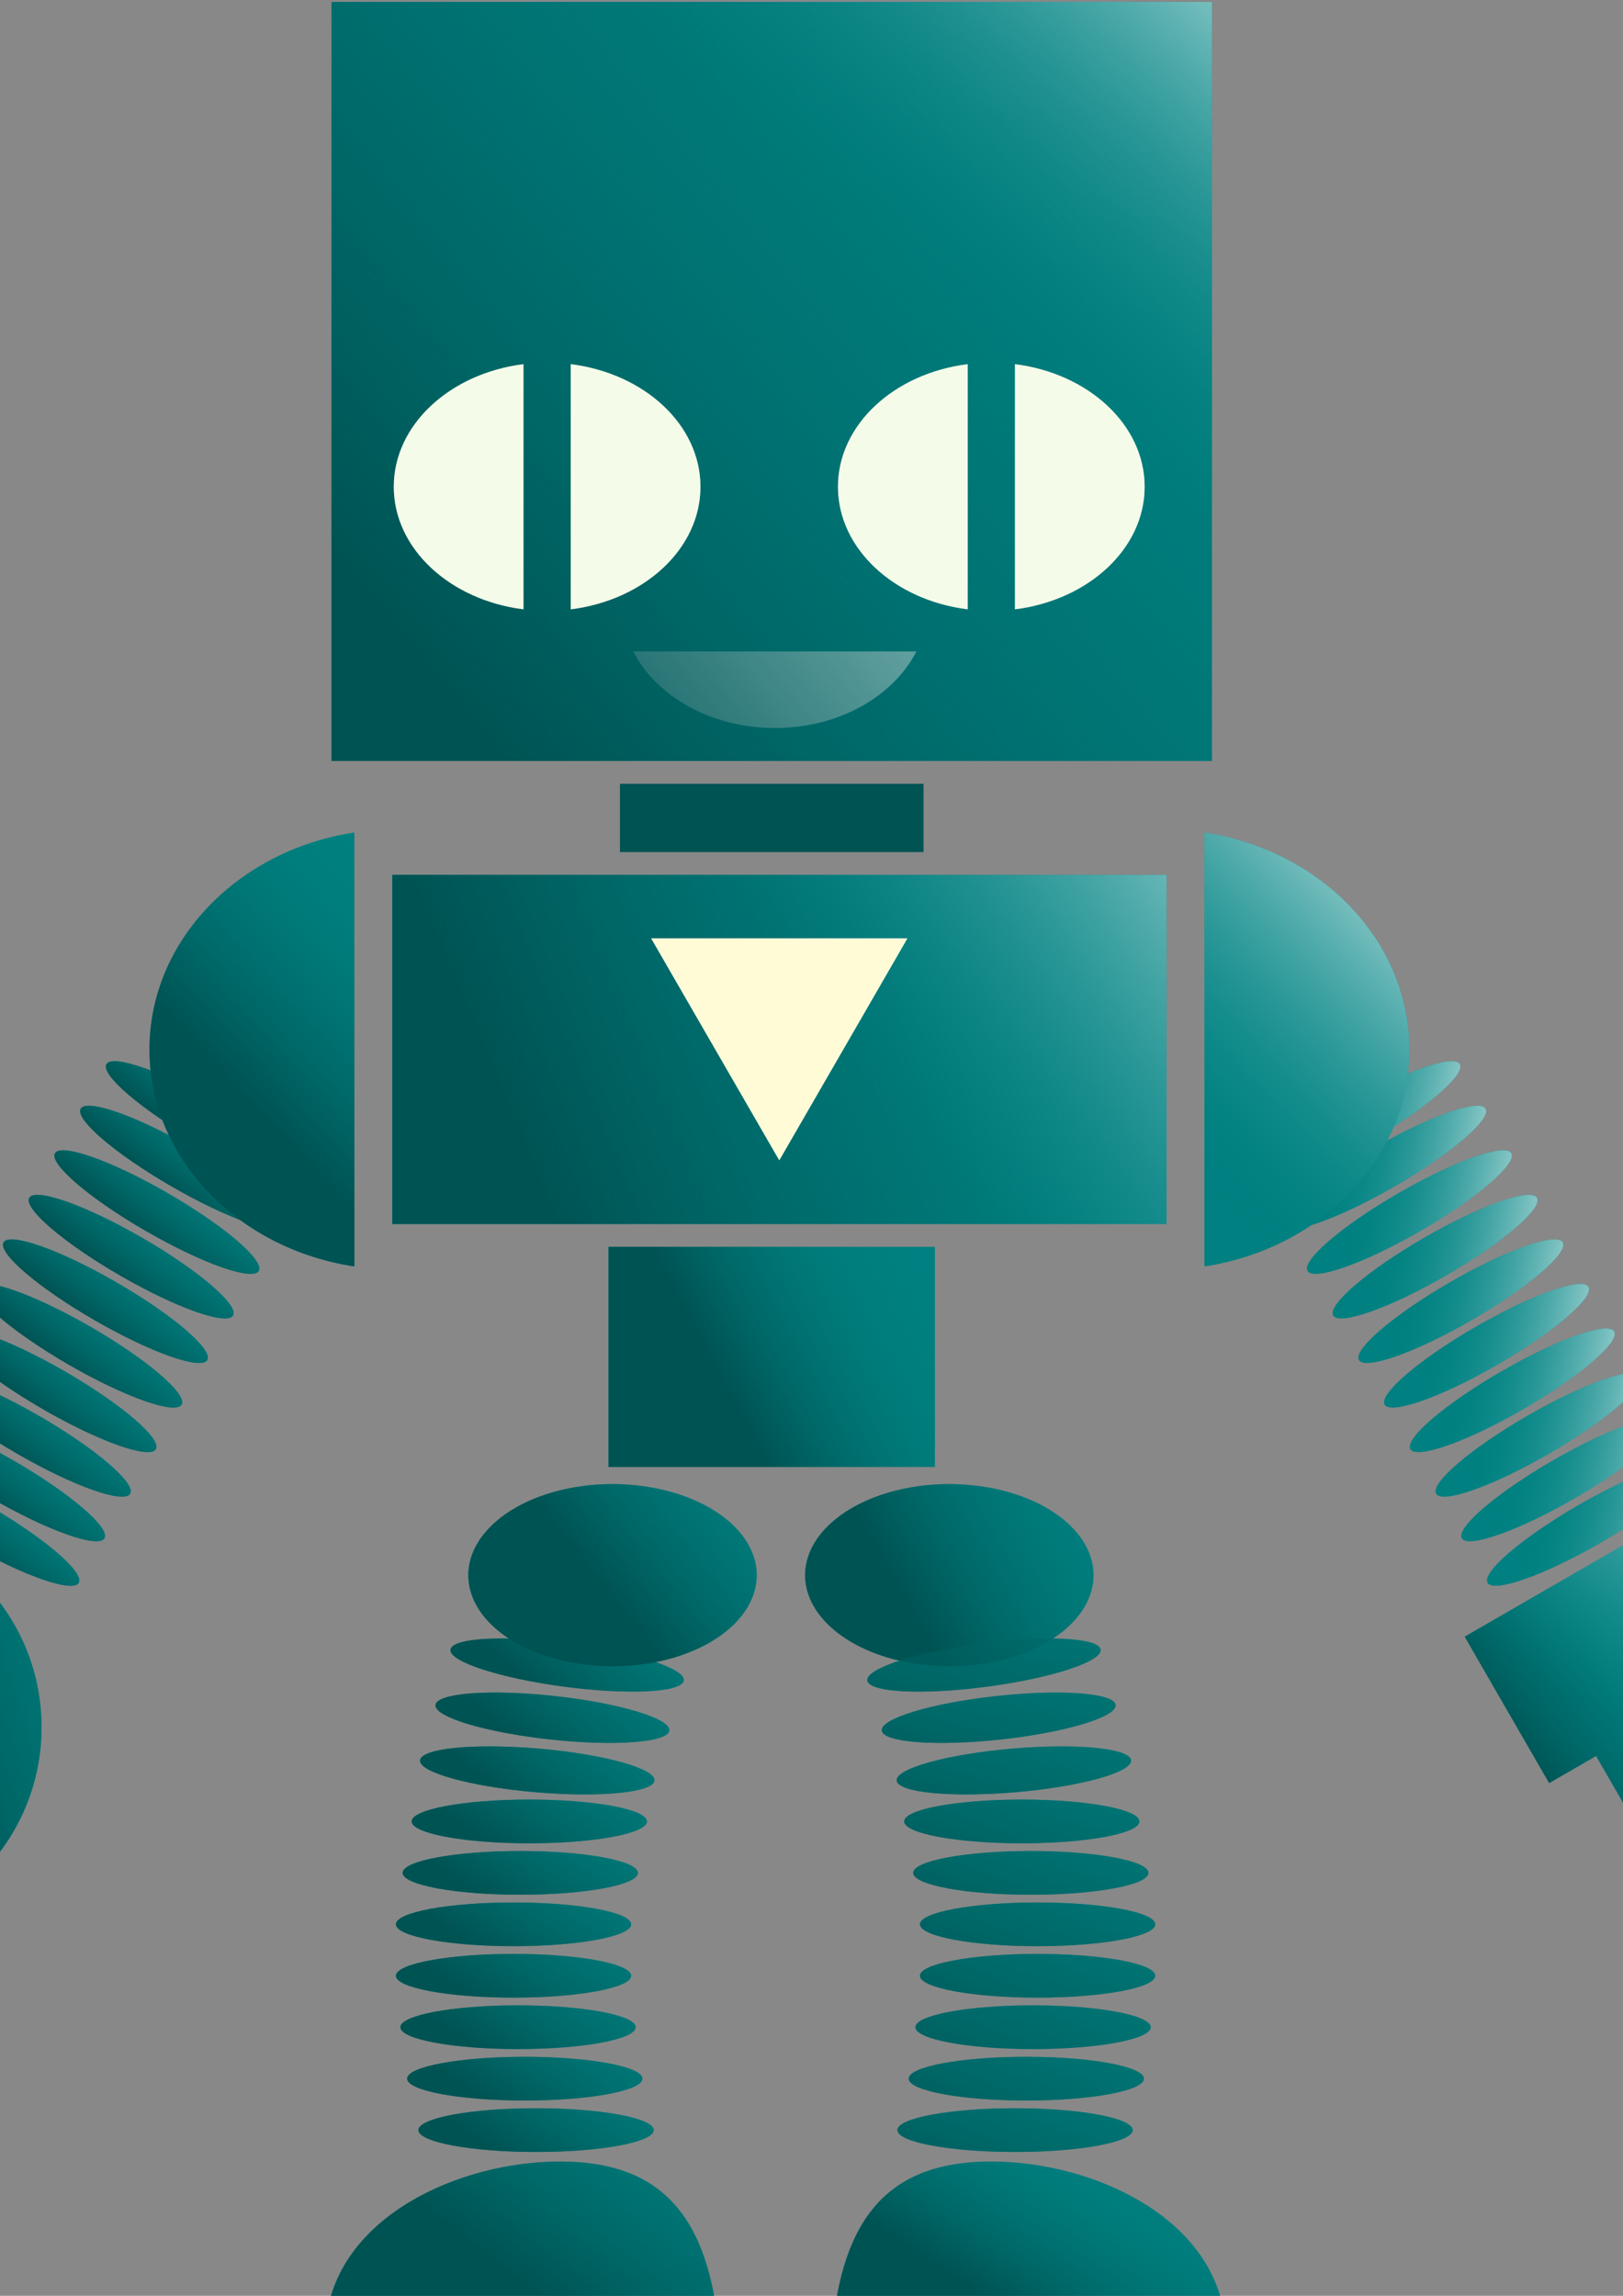 <?xml version="1.0" encoding="UTF-8" standalone="no"?>
<!-- Created with Inkscape (http://www.inkscape.org/) -->

<svg
   xmlns:dc="http://purl.org/dc/elements/1.1/"
   xmlns:cc="http://creativecommons.org/ns#"
   xmlns:rdf="http://www.w3.org/1999/02/22-rdf-syntax-ns#"
   xmlns:svg="http://www.w3.org/2000/svg"
   xmlns="http://www.w3.org/2000/svg"
   xmlns:xlink="http://www.w3.org/1999/xlink"
   xmlns:sodipodi="http://sodipodi.sourceforge.net/DTD/sodipodi-0.dtd"
   xmlns:inkscape="http://www.inkscape.org/namespaces/inkscape"
   width="210mm"
   height="297mm"
   id="svg2"
   version="1.1"
   inkscape:version="0.48.4 r9939"
   sodipodi:docname="robot.svg">
  <defs
     id="defs4">
    <linearGradient
       id="linearGradient4276">
      <stop
         style="stop-color:#ffffff;stop-opacity:1;"
         offset="0"
         id="stop4278" />
      <stop
         style="stop-color:#008b8b;stop-opacity:0;"
         offset="1"
         id="stop4280" />
    </linearGradient>
    <linearGradient
       id="linearGradient4166">
      <stop
         style="stop-color:#005353;stop-opacity:1;"
         offset="0"
         id="stop4168" />
      <stop
         style="stop-color:#008080;stop-opacity:0;"
         offset="1"
         id="stop4170" />
    </linearGradient>
    <inkscape:path-effect
       effect="skeletal"
       id="path-effect3971"
       is_visible="true"
       pattern="m 102.623,-21.574 0,10 10,-5 z"
       copytype="single_stretched"
       prop_scale="1"
       scale_y_rel="false"
       spacing="0"
       normal_offset="0"
       tang_offset="0"
       prop_units="false"
       vertical_pattern="false"
       fuse_tolerance="0" />
    <inkscape:path-effect
       effect="spiro"
       id="path-effect3969"
       is_visible="true" />
    <inkscape:path-effect
       effect="skeletal"
       id="path-effect3965"
       is_visible="true"
       pattern="m 71.137,-18.076 0,10 10,-5 z"
       copytype="single_stretched"
       prop_scale="1"
       scale_y_rel="false"
       spacing="0"
       normal_offset="0"
       tang_offset="0"
       prop_units="false"
       vertical_pattern="false"
       fuse_tolerance="0" />
    <inkscape:path-effect
       effect="spiro"
       id="path-effect3963"
       is_visible="true" />
    <linearGradient
       inkscape:collect="always"
       xlink:href="#linearGradient4166"
       id="linearGradient4172"
       x1="278.532"
       y1="387.963"
       x2="493.887"
       y2="212.349"
       gradientUnits="userSpaceOnUse"
       gradientTransform="matrix(1.774,0,0,1.774,-288.171,-367.938)" />
    <linearGradient
       inkscape:collect="always"
       xlink:href="#linearGradient4166"
       id="linearGradient4184"
       x1="306.993"
       y1="522.628"
       x2="483.954"
       y2="448.479"
       gradientUnits="userSpaceOnUse"
       gradientTransform="matrix(1.774,0,0,1.774,-288.171,-367.938)" />
    <linearGradient
       inkscape:collect="always"
       xlink:href="#linearGradient4166"
       id="linearGradient4194"
       x1="227.044"
       y1="505.715"
       x2="279.618"
       y2="456.283"
       gradientUnits="userSpaceOnUse"
       gradientTransform="matrix(1.774,0,0,1.774,-288.171,-367.938)" />
    <linearGradient
       inkscape:collect="always"
       xlink:href="#linearGradient4166"
       id="linearGradient4204"
       x1="362.695"
       y1="589.142"
       x2="416.228"
       y2="560.523"
       gradientUnits="userSpaceOnUse"
       gradientTransform="matrix(1.774,0,0,1.774,-288.171,-367.938)" />
    <linearGradient
       inkscape:collect="always"
       xlink:href="#linearGradient4166"
       id="linearGradient4218"
       x1="140.749"
       y1="753.437"
       x2="175.366"
       y2="725.82"
       gradientUnits="userSpaceOnUse" />
    <linearGradient
       inkscape:collect="always"
       xlink:href="#linearGradient4166"
       id="linearGradient4236"
       x1="134.708"
       y1="756.026"
       x2="173.64"
       y2="733.587"
       gradientUnits="userSpaceOnUse" />
    <linearGradient
       inkscape:collect="always"
       xlink:href="#linearGradient4166"
       id="linearGradient4272"
       x1="271.512"
       y1="716.916"
       x2="335.473"
       y2="683.258"
       gradientUnits="userSpaceOnUse" />
    <linearGradient
       inkscape:collect="always"
       xlink:href="#linearGradient4276"
       id="linearGradient4282"
       x1="542.604"
       y1="191.535"
       x2="435.348"
       y2="313.815"
       gradientUnits="userSpaceOnUse"
       gradientTransform="matrix(1.774,0,0,1.774,-274.323,-377.17)" />
    <linearGradient
       inkscape:collect="always"
       xlink:href="#linearGradient4276"
       id="linearGradient4286"
       gradientUnits="userSpaceOnUse"
       x1="228.942"
       y1="586.369"
       x2="359.072"
       y2="496.611"
       gradientTransform="matrix(1.774,0,0,1.774,-1050.476,-1394.198)" />
    <linearGradient
       inkscape:collect="always"
       xlink:href="#linearGradient4276"
       id="linearGradient4296"
       x1="581.575"
       y1="451.079"
       x2="496.259"
       y2="533.033"
       gradientUnits="userSpaceOnUse"
       gradientTransform="matrix(1.774,0,0,1.774,-288.171,-367.938)" />
    <linearGradient
       inkscape:collect="always"
       xlink:href="#linearGradient4166"
       id="linearGradient4348"
       x1="289.962"
       y1="759.383"
       x2="312.928"
       y2="702.203"
       gradientUnits="userSpaceOnUse" />
    <linearGradient
       inkscape:collect="always"
       xlink:href="#linearGradient4166"
       id="linearGradient4376"
       x1="131.155"
       y1="669.077"
       x2="214.207"
       y2="641.759"
       gradientUnits="userSpaceOnUse"
       gradientTransform="matrix(1.774,0,0,1.774,-288.171,-367.938)" />
    <linearGradient
       inkscape:collect="always"
       xlink:href="#linearGradient4166"
       id="linearGradient4386"
       x1="306.99"
       y1="836.451"
       x2="361.521"
       y2="766.205"
       gradientUnits="userSpaceOnUse"
       gradientTransform="matrix(1.774,0,0,1.774,-288.171,-367.938)" />
    <linearGradient
       inkscape:collect="always"
       xlink:href="#linearGradient4166"
       id="linearGradient4396"
       x1="424.706"
       y1="833.849"
       x2="454.521"
       y2="788.32"
       gradientUnits="userSpaceOnUse"
       gradientTransform="matrix(1.774,0,0,1.774,-288.171,-367.938)" />
    <linearGradient
       inkscape:collect="always"
       xlink:href="#linearGradient4166"
       id="linearGradient4426"
       x1="355.226"
       y1="761.794"
       x2="243.129"
       y2="660.819"
       gradientUnits="userSpaceOnUse" />
    <linearGradient
       inkscape:collect="always"
       xlink:href="#linearGradient4276"
       id="linearGradient4474"
       x1="253.954"
       y1="726.359"
       x2="309.107"
       y2="709.392"
       gradientUnits="userSpaceOnUse" />
    <linearGradient
       inkscape:collect="always"
       xlink:href="#linearGradient4276"
       id="linearGradient4510"
       x1="509.618"
       y1="623.211"
       x2="571.425"
       y2="623.211"
       gradientUnits="userSpaceOnUse" />
    <linearGradient
       inkscape:collect="always"
       xlink:href="#linearGradient4276"
       id="linearGradient4526"
       x1="689.737"
       y1="623.544"
       x2="631.54"
       y2="702.896"
       gradientUnits="userSpaceOnUse"
       gradientTransform="matrix(1.774,0,0,1.774,-288.171,-367.938)" />
    <linearGradient
       inkscape:collect="always"
       xlink:href="#linearGradient4166"
       id="linearGradient4530"
       gradientUnits="userSpaceOnUse"
       x1="603.881"
       y1="719.807"
       x2="645.849"
       y2="687.286"
       gradientTransform="matrix(1.774,0,0,1.774,-288.171,-367.938)" />
    <linearGradient
       inkscape:collect="always"
       xlink:href="#linearGradient4166"
       id="linearGradient4543"
       x1="278.55"
       y1="183.341"
       x2="308.838"
       y2="171.588"
       gradientUnits="userSpaceOnUse"
       gradientTransform="matrix(1.774,0,0,1.774,-288.171,-367.938)" />
    <linearGradient
       inkscape:collect="always"
       xlink:href="#linearGradient4276"
       id="linearGradient4547"
       gradientUnits="userSpaceOnUse"
       x1="311.309"
       y1="153.982"
       x2="284.65"
       y2="165.448"
       gradientTransform="matrix(1.774,0,0,1.774,-288.171,-367.938)" />
    <linearGradient
       inkscape:collect="always"
       xlink:href="#linearGradient4166"
       id="linearGradient4549"
       gradientUnits="userSpaceOnUse"
       x1="355.226"
       y1="761.794"
       x2="243.129"
       y2="660.819" />
    <linearGradient
       inkscape:collect="always"
       xlink:href="#linearGradient4166"
       id="linearGradient4551"
       gradientUnits="userSpaceOnUse"
       x1="355.226"
       y1="761.794"
       x2="243.129"
       y2="660.819" />
    <linearGradient
       inkscape:collect="always"
       xlink:href="#linearGradient4166"
       id="linearGradient4553"
       gradientUnits="userSpaceOnUse"
       x1="355.226"
       y1="761.794"
       x2="243.129"
       y2="660.819" />
    <linearGradient
       inkscape:collect="always"
       xlink:href="#linearGradient4166"
       id="linearGradient4555"
       gradientUnits="userSpaceOnUse"
       x1="355.226"
       y1="761.794"
       x2="243.129"
       y2="660.819" />
    <linearGradient
       inkscape:collect="always"
       xlink:href="#linearGradient4166"
       id="linearGradient4557"
       gradientUnits="userSpaceOnUse"
       x1="355.226"
       y1="761.794"
       x2="243.129"
       y2="660.819" />
    <linearGradient
       inkscape:collect="always"
       xlink:href="#linearGradient4166"
       id="linearGradient4559"
       gradientUnits="userSpaceOnUse"
       x1="355.226"
       y1="761.794"
       x2="243.129"
       y2="660.819" />
    <linearGradient
       inkscape:collect="always"
       xlink:href="#linearGradient4166"
       id="linearGradient4561"
       gradientUnits="userSpaceOnUse"
       x1="355.226"
       y1="761.794"
       x2="243.129"
       y2="660.819" />
    <linearGradient
       inkscape:collect="always"
       xlink:href="#linearGradient4166"
       id="linearGradient4563"
       gradientUnits="userSpaceOnUse"
       x1="355.226"
       y1="761.794"
       x2="243.129"
       y2="660.819" />
    <linearGradient
       inkscape:collect="always"
       xlink:href="#linearGradient4166"
       id="linearGradient4565"
       gradientUnits="userSpaceOnUse"
       x1="355.226"
       y1="761.794"
       x2="243.129"
       y2="660.819" />
    <linearGradient
       inkscape:collect="always"
       xlink:href="#linearGradient4166"
       id="linearGradient4567"
       gradientUnits="userSpaceOnUse"
       x1="355.226"
       y1="761.794"
       x2="243.129"
       y2="660.819" />
    <linearGradient
       inkscape:collect="always"
       xlink:href="#linearGradient4166"
       id="linearGradient4569"
       gradientUnits="userSpaceOnUse"
       x1="271.512"
       y1="716.916"
       x2="335.473"
       y2="683.258" />
    <linearGradient
       inkscape:collect="always"
       xlink:href="#linearGradient4166"
       id="linearGradient4571"
       gradientUnits="userSpaceOnUse"
       x1="271.512"
       y1="716.916"
       x2="335.473"
       y2="683.258" />
    <linearGradient
       inkscape:collect="always"
       xlink:href="#linearGradient4166"
       id="linearGradient4573"
       gradientUnits="userSpaceOnUse"
       x1="271.512"
       y1="716.916"
       x2="335.473"
       y2="683.258" />
    <linearGradient
       inkscape:collect="always"
       xlink:href="#linearGradient4166"
       id="linearGradient4575"
       gradientUnits="userSpaceOnUse"
       x1="271.512"
       y1="716.916"
       x2="335.473"
       y2="683.258" />
    <linearGradient
       inkscape:collect="always"
       xlink:href="#linearGradient4166"
       id="linearGradient4577"
       gradientUnits="userSpaceOnUse"
       x1="271.512"
       y1="716.916"
       x2="335.473"
       y2="683.258" />
    <linearGradient
       inkscape:collect="always"
       xlink:href="#linearGradient4166"
       id="linearGradient4579"
       gradientUnits="userSpaceOnUse"
       x1="271.512"
       y1="716.916"
       x2="335.473"
       y2="683.258" />
    <linearGradient
       inkscape:collect="always"
       xlink:href="#linearGradient4166"
       id="linearGradient4581"
       gradientUnits="userSpaceOnUse"
       x1="271.512"
       y1="716.916"
       x2="335.473"
       y2="683.258" />
    <linearGradient
       inkscape:collect="always"
       xlink:href="#linearGradient4166"
       id="linearGradient4583"
       gradientUnits="userSpaceOnUse"
       x1="271.512"
       y1="716.916"
       x2="335.473"
       y2="683.258" />
    <linearGradient
       inkscape:collect="always"
       xlink:href="#linearGradient4166"
       id="linearGradient4585"
       gradientUnits="userSpaceOnUse"
       x1="271.512"
       y1="716.916"
       x2="335.473"
       y2="683.258" />
    <linearGradient
       inkscape:collect="always"
       xlink:href="#linearGradient4166"
       id="linearGradient4587"
       gradientUnits="userSpaceOnUse"
       x1="271.512"
       y1="716.916"
       x2="335.473"
       y2="683.258" />
    <linearGradient
       inkscape:collect="always"
       xlink:href="#linearGradient4166"
       id="linearGradient4589"
       gradientUnits="userSpaceOnUse"
       x1="289.962"
       y1="759.383"
       x2="312.928"
       y2="702.203" />
    <linearGradient
       inkscape:collect="always"
       xlink:href="#linearGradient4166"
       id="linearGradient4591"
       gradientUnits="userSpaceOnUse"
       x1="289.962"
       y1="759.383"
       x2="312.928"
       y2="702.203" />
    <linearGradient
       inkscape:collect="always"
       xlink:href="#linearGradient4166"
       id="linearGradient4593"
       gradientUnits="userSpaceOnUse"
       x1="289.962"
       y1="759.383"
       x2="312.928"
       y2="702.203" />
    <linearGradient
       inkscape:collect="always"
       xlink:href="#linearGradient4166"
       id="linearGradient4595"
       gradientUnits="userSpaceOnUse"
       x1="289.962"
       y1="759.383"
       x2="312.928"
       y2="702.203" />
    <linearGradient
       inkscape:collect="always"
       xlink:href="#linearGradient4166"
       id="linearGradient4597"
       gradientUnits="userSpaceOnUse"
       x1="289.962"
       y1="759.383"
       x2="312.928"
       y2="702.203" />
    <linearGradient
       inkscape:collect="always"
       xlink:href="#linearGradient4166"
       id="linearGradient4599"
       gradientUnits="userSpaceOnUse"
       x1="289.962"
       y1="759.383"
       x2="312.928"
       y2="702.203" />
    <linearGradient
       inkscape:collect="always"
       xlink:href="#linearGradient4166"
       id="linearGradient4601"
       gradientUnits="userSpaceOnUse"
       x1="289.962"
       y1="759.383"
       x2="312.928"
       y2="702.203" />
    <linearGradient
       inkscape:collect="always"
       xlink:href="#linearGradient4166"
       id="linearGradient4603"
       gradientUnits="userSpaceOnUse"
       x1="289.962"
       y1="759.383"
       x2="312.928"
       y2="702.203" />
    <linearGradient
       inkscape:collect="always"
       xlink:href="#linearGradient4166"
       id="linearGradient4605"
       gradientUnits="userSpaceOnUse"
       x1="289.962"
       y1="759.383"
       x2="312.928"
       y2="702.203" />
    <linearGradient
       inkscape:collect="always"
       xlink:href="#linearGradient4166"
       id="linearGradient4607"
       gradientUnits="userSpaceOnUse"
       x1="289.962"
       y1="759.383"
       x2="312.928"
       y2="702.203" />
    <linearGradient
       inkscape:collect="always"
       xlink:href="#linearGradient4276"
       id="linearGradient4609"
       gradientUnits="userSpaceOnUse"
       x1="253.954"
       y1="726.359"
       x2="309.107"
       y2="709.392" />
    <linearGradient
       inkscape:collect="always"
       xlink:href="#linearGradient4276"
       id="linearGradient4611"
       gradientUnits="userSpaceOnUse"
       x1="253.954"
       y1="726.359"
       x2="309.107"
       y2="709.392" />
    <linearGradient
       inkscape:collect="always"
       xlink:href="#linearGradient4276"
       id="linearGradient4613"
       gradientUnits="userSpaceOnUse"
       x1="253.954"
       y1="726.359"
       x2="309.107"
       y2="709.392" />
    <linearGradient
       inkscape:collect="always"
       xlink:href="#linearGradient4276"
       id="linearGradient4615"
       gradientUnits="userSpaceOnUse"
       x1="253.954"
       y1="726.359"
       x2="309.107"
       y2="709.392" />
    <linearGradient
       inkscape:collect="always"
       xlink:href="#linearGradient4276"
       id="linearGradient4617"
       gradientUnits="userSpaceOnUse"
       x1="253.954"
       y1="726.359"
       x2="309.107"
       y2="709.392" />
    <linearGradient
       inkscape:collect="always"
       xlink:href="#linearGradient4276"
       id="linearGradient4619"
       gradientUnits="userSpaceOnUse"
       x1="253.954"
       y1="726.359"
       x2="309.107"
       y2="709.392" />
    <linearGradient
       inkscape:collect="always"
       xlink:href="#linearGradient4276"
       id="linearGradient4621"
       gradientUnits="userSpaceOnUse"
       x1="253.954"
       y1="726.359"
       x2="309.107"
       y2="709.392" />
    <linearGradient
       inkscape:collect="always"
       xlink:href="#linearGradient4276"
       id="linearGradient4623"
       gradientUnits="userSpaceOnUse"
       x1="253.954"
       y1="726.359"
       x2="309.107"
       y2="709.392" />
    <linearGradient
       inkscape:collect="always"
       xlink:href="#linearGradient4276"
       id="linearGradient4625"
       gradientUnits="userSpaceOnUse"
       x1="253.954"
       y1="726.359"
       x2="309.107"
       y2="709.392" />
    <linearGradient
       inkscape:collect="always"
       xlink:href="#linearGradient4276"
       id="linearGradient4627"
       gradientUnits="userSpaceOnUse"
       x1="253.954"
       y1="726.359"
       x2="309.107"
       y2="709.392" />
    <filter
       inkscape:collect="always"
       id="filter4969"
       x="-0.353"
       width="1.705"
       y="-0.441"
       height="1.883">
      <feGaussianBlur
         inkscape:collect="always"
         stdDeviation="22.04"
         id="feGaussianBlur4971" />
    </filter>
    <filter
       inkscape:collect="always"
       id="filter4973"
       x="-0.353"
       width="1.705"
       y="-0.441"
       height="1.883">
      <feGaussianBlur
         inkscape:collect="always"
         stdDeviation="22.04"
         id="feGaussianBlur4975" />
    </filter>
    <filter
       inkscape:collect="always"
       id="filter5109"
       x="-0.101"
       width="1.202"
       y="-0.116"
       height="1.233">
      <feGaussianBlur
         inkscape:collect="always"
         stdDeviation="2.963"
         id="feGaussianBlur5111" />
    </filter>
  </defs>
  <sodipodi:namedview
     id="base"
     pagecolor="#ffffff"
     bordercolor="#666666"
     borderopacity="1.0"
     inkscape:pageopacity="0.0"
     inkscape:pageshadow="2"
     inkscape:zoom="0.34066517"
     inkscape:cx="372.04724"
     inkscape:cy="526.18109"
     inkscape:document-units="px"
     inkscape:current-layer="layer1"
     showgrid="false"
     showguides="true"
     inkscape:guide-bbox="true"
     inkscape:window-width="1366"
     inkscape:window-height="709"
     inkscape:window-x="0"
     inkscape:window-y="27"
     inkscape:window-maximized="1"
     showborder="false" />
  <g
     inkscape:label="Capa 1"
     inkscape:groupmode="layer"
     id="layer1">
    <rect
       style="fill:#888888;fill-opacity:1;fill-rule:nonzero;stroke:none"
       id="rect4003"
       width="1255.805"
       height="1462.644"
       x="-255.667"
       y="-256.049"
       inkscape:export-filename="/home/rafa/Imágenes/robot.png"
       inkscape:export-xdpi="90"
       inkscape:export-ydpi="90" />
    <g
       id="g3854"
       transform="matrix(-2.316,1.337,1.337,2.316,468.25,-1419.935)">
      <path
         transform="matrix(0.838,0,0,0.288,50.565,458.736)"
         d="m 328.935,748.41 c 0,7.665 -11.496,13.879 -25.676,13.879 -14.181,0 -25.676,-6.214 -25.676,-13.879 0,-7.665 11.496,-13.879 25.676,-13.879 14.181,0 25.676,6.214 25.676,13.879 z"
         sodipodi:ry="13.8791"
         sodipodi:rx="25.676334"
         sodipodi:cy="748.40991"
         sodipodi:cx="303.25833"
         id="path3856"
         style="fill:#008080;fill-opacity:1;fill-rule:nonzero;stroke:none"
         sodipodi:type="arc" />
      <path
         sodipodi:type="arc"
         style="fill:#008080;fill-opacity:1;fill-rule:nonzero;stroke:none"
         id="path3858"
         sodipodi:cx="303.25833"
         sodipodi:cy="748.40991"
         sodipodi:rx="25.676334"
         sodipodi:ry="13.8791"
         d="m 328.935,748.41 c 0,7.665 -11.496,13.879 -25.676,13.879 -14.181,0 -25.676,-6.214 -25.676,-13.879 0,-7.665 11.496,-13.879 25.676,-13.879 14.181,0 25.676,6.214 25.676,13.879 z"
         transform="matrix(0.838,0,0,0.288,50.565,468.143)" />
      <path
         transform="matrix(0.838,0,0,0.288,50.565,477.55)"
         d="m 328.935,748.41 c 0,7.665 -11.496,13.879 -25.676,13.879 -14.181,0 -25.676,-6.214 -25.676,-13.879 0,-7.665 11.496,-13.879 25.676,-13.879 14.181,0 25.676,6.214 25.676,13.879 z"
         sodipodi:ry="13.8791"
         sodipodi:rx="25.676334"
         sodipodi:cy="748.40991"
         sodipodi:cx="303.25833"
         id="path3860"
         style="fill:#008080;fill-opacity:1;fill-rule:nonzero;stroke:none"
         sodipodi:type="arc" />
      <path
         sodipodi:type="arc"
         style="fill:#008080;fill-opacity:1;fill-rule:nonzero;stroke:none"
         id="path3862"
         sodipodi:cx="303.25833"
         sodipodi:cy="748.40991"
         sodipodi:rx="25.676334"
         sodipodi:ry="13.8791"
         d="m 328.935,748.41 c 0,7.665 -11.496,13.879 -25.676,13.879 -14.181,0 -25.676,-6.214 -25.676,-13.879 0,-7.665 11.496,-13.879 25.676,-13.879 14.181,0 25.676,6.214 25.676,13.879 z"
         transform="matrix(0.838,0,0,0.288,50.565,486.957)" />
      <path
         transform="matrix(0.838,0,0,0.288,50.565,496.364)"
         d="m 328.935,748.41 c 0,7.665 -11.496,13.879 -25.676,13.879 -14.181,0 -25.676,-6.214 -25.676,-13.879 0,-7.665 11.496,-13.879 25.676,-13.879 14.181,0 25.676,6.214 25.676,13.879 z"
         sodipodi:ry="13.8791"
         sodipodi:rx="25.676334"
         sodipodi:cy="748.40991"
         sodipodi:cx="303.25833"
         id="path3864"
         style="fill:#008080;fill-opacity:1;fill-rule:nonzero;stroke:none"
         sodipodi:type="arc" />
      <path
         sodipodi:type="arc"
         style="fill:#008080;fill-opacity:1;fill-rule:nonzero;stroke:none"
         id="path3866"
         sodipodi:cx="303.25833"
         sodipodi:cy="748.40991"
         sodipodi:rx="25.676334"
         sodipodi:ry="13.8791"
         d="m 328.935,748.41 c 0,7.665 -11.496,13.879 -25.676,13.879 -14.181,0 -25.676,-6.214 -25.676,-13.879 0,-7.665 11.496,-13.879 25.676,-13.879 14.181,0 25.676,6.214 25.676,13.879 z"
         transform="matrix(0.838,0,0,0.288,50.565,505.771)" />
      <path
         transform="matrix(0.838,0,0,0.288,50.565,515.178)"
         d="m 328.935,748.41 c 0,7.665 -11.496,13.879 -25.676,13.879 -14.181,0 -25.676,-6.214 -25.676,-13.879 0,-7.665 11.496,-13.879 25.676,-13.879 14.181,0 25.676,6.214 25.676,13.879 z"
         sodipodi:ry="13.8791"
         sodipodi:rx="25.676334"
         sodipodi:cy="748.40991"
         sodipodi:cx="303.25833"
         id="path3868"
         style="fill:#008080;fill-opacity:1;fill-rule:nonzero;stroke:none"
         sodipodi:type="arc" />
      <path
         sodipodi:type="arc"
         style="fill:#008080;fill-opacity:1;fill-rule:nonzero;stroke:none"
         id="path3870"
         sodipodi:cx="303.25833"
         sodipodi:cy="748.40991"
         sodipodi:rx="25.676334"
         sodipodi:ry="13.8791"
         d="m 328.935,748.41 c 0,7.665 -11.496,13.879 -25.676,13.879 -14.181,0 -25.676,-6.214 -25.676,-13.879 0,-7.665 11.496,-13.879 25.676,-13.879 14.181,0 25.676,6.214 25.676,13.879 z"
         transform="matrix(0.838,0,0,0.288,50.565,524.585)" />
      <path
         transform="matrix(0.838,0,0,0.288,50.565,533.992)"
         d="m 328.935,748.41 c 0,7.665 -11.496,13.879 -25.676,13.879 -14.181,0 -25.676,-6.214 -25.676,-13.879 0,-7.665 11.496,-13.879 25.676,-13.879 14.181,0 25.676,6.214 25.676,13.879 z"
         sodipodi:ry="13.8791"
         sodipodi:rx="25.676334"
         sodipodi:cy="748.40991"
         sodipodi:cx="303.25833"
         id="path3872"
         style="fill:#008080;fill-opacity:1;fill-rule:nonzero;stroke:none"
         sodipodi:type="arc" />
      <path
         sodipodi:type="arc"
         style="fill:#008080;fill-opacity:1;fill-rule:nonzero;stroke:none"
         id="path3874"
         sodipodi:cx="303.25833"
         sodipodi:cy="748.40991"
         sodipodi:rx="25.676334"
         sodipodi:ry="13.8791"
         d="m 328.935,748.41 c 0,7.665 -11.496,13.879 -25.676,13.879 -14.181,0 -25.676,-6.214 -25.676,-13.879 0,-7.665 11.496,-13.879 25.676,-13.879 14.181,0 25.676,6.214 25.676,13.879 z"
         transform="matrix(0.838,0,0,0.288,50.565,543.399)" />
    </g>
    <rect
       style="fill:#008080;fill-opacity:1;fill-rule:nonzero;stroke:none"
       id="rect2985"
       width="430.541"
       height="371.156"
       x="162.139"
       y="0.934" />
    <rect
       style="fill:url(#linearGradient4282);fill-opacity:1;fill-rule:nonzero;stroke:none"
       id="rect4274"
       width="264.371"
       height="283.455"
       x="328.31"
       y="0.934" />
    <path
       style="fill:#ffffff;fill-opacity:1;fill-rule:nonzero;stroke:none"
       d="m 378.965,355.957 c -31.246,0 -58.015,-15.461 -69.279,-37.439 l 138.474,0 c -11.264,21.978 -37.95,37.439 -69.195,37.439 z"
       id="path3952"
       inkscape:connector-curvature="0" />
    <rect
       y="0.934"
       x="162.139"
       height="371.156"
       width="430.541"
       id="rect4164"
       style="fill:url(#linearGradient4172);fill-opacity:1;fill-rule:nonzero;stroke:none" />
    <rect
       style="fill:#005353;fill-opacity:1;fill-rule:nonzero;stroke:none"
       id="rect3759"
       width="148.462"
       height="33.404"
       x="303.179"
       y="383.225" />
    <rect
       style="fill:#008080;fill-opacity:1;fill-rule:nonzero;stroke:none"
       id="rect3761"
       width="378.579"
       height="170.732"
       x="191.863"
       y="427.764" />
    <rect
       y="427.764"
       x="191.863"
       height="170.732"
       width="378.579"
       id="rect4176"
       style="fill:url(#linearGradient4184);fill-opacity:1;fill-rule:nonzero;stroke:none" />
    <rect
       style="fill:url(#linearGradient4286);fill-opacity:1;fill-rule:nonzero;stroke:none"
       id="rect4284"
       width="378.579"
       height="170.732"
       x="-570.442"
       y="-598.496"
       transform="scale(-1,-1)" />
    <rect
       style="fill:#008080;fill-opacity:1;fill-rule:nonzero;stroke:none"
       id="rect3763"
       width="159.597"
       height="107.635"
       x="297.611"
       y="609.63" />
    <path
       sodipodi:type="arc"
       style="fill:#008080;fill-opacity:1;fill-rule:nonzero;stroke:none"
       id="path3765"
       sodipodi:cx="142.95473"
       sodipodi:cy="752.57361"
       sodipodi:rx="26.370291"
       sodipodi:ry="16.654921"
       d="m 169.325,752.574 a 26.37,16.655 0 1 1 -52.741,0 26.37,16.655 0 1 1 52.741,0 z"
       transform="matrix(2.674,0,0,2.674,-82.715,-1242.208)" />
    <path
       transform="matrix(2.674,0,0,2.674,81.991,-1242.208)"
       d="m 169.325,752.574 a 26.37,16.655 0 1 1 -52.741,0 26.37,16.655 0 1 1 52.741,0 z"
       sodipodi:ry="16.654921"
       sodipodi:rx="26.370291"
       sodipodi:cy="752.57361"
       sodipodi:cx="142.95473"
       id="path3767"
       style="fill:#008080;fill-opacity:1;fill-rule:nonzero;stroke:none"
       sodipodi:type="arc" />
    <path
       style="fill:#008080;fill-opacity:1;fill-rule:nonzero;stroke:none"
       d="m 173.299,407.036 c -56.91,8.645 -100.199,52.888 -100.199,106.133 0,53.245 43.289,97.404 100.199,106.049 l 0,-212.182 z"
       id="path3769"
       inkscape:connector-curvature="0" />
    <g
       transform="matrix(-2.316,1.337,1.337,2.316,468.25,-1419.935)"
       id="g4446"
       style="fill:url(#linearGradient4474);fill-opacity:1">
      <path
         sodipodi:type="arc"
         style="fill:url(#linearGradient4609);fill-opacity:1;fill-rule:nonzero;stroke:none"
         id="path4448"
         sodipodi:cx="303.25833"
         sodipodi:cy="748.40991"
         sodipodi:rx="25.676334"
         sodipodi:ry="13.8791"
         d="m 328.935,748.41 c 0,7.665 -11.496,13.879 -25.676,13.879 -14.181,0 -25.676,-6.214 -25.676,-13.879 0,-7.665 11.496,-13.879 25.676,-13.879 14.181,0 25.676,6.214 25.676,13.879 z"
         transform="matrix(0.838,0,0,0.288,50.565,458.736)" />
      <path
         transform="matrix(0.838,0,0,0.288,50.565,468.143)"
         d="m 328.935,748.41 c 0,7.665 -11.496,13.879 -25.676,13.879 -14.181,0 -25.676,-6.214 -25.676,-13.879 0,-7.665 11.496,-13.879 25.676,-13.879 14.181,0 25.676,6.214 25.676,13.879 z"
         sodipodi:ry="13.8791"
         sodipodi:rx="25.676334"
         sodipodi:cy="748.40991"
         sodipodi:cx="303.25833"
         id="path4450"
         style="fill:url(#linearGradient4611);fill-opacity:1;fill-rule:nonzero;stroke:none"
         sodipodi:type="arc" />
      <path
         sodipodi:type="arc"
         style="fill:url(#linearGradient4613);fill-opacity:1;fill-rule:nonzero;stroke:none"
         id="path4452"
         sodipodi:cx="303.25833"
         sodipodi:cy="748.40991"
         sodipodi:rx="25.676334"
         sodipodi:ry="13.8791"
         d="m 328.935,748.41 c 0,7.665 -11.496,13.879 -25.676,13.879 -14.181,0 -25.676,-6.214 -25.676,-13.879 0,-7.665 11.496,-13.879 25.676,-13.879 14.181,0 25.676,6.214 25.676,13.879 z"
         transform="matrix(0.838,0,0,0.288,50.565,477.55)" />
      <path
         transform="matrix(0.838,0,0,0.288,50.565,486.957)"
         d="m 328.935,748.41 c 0,7.665 -11.496,13.879 -25.676,13.879 -14.181,0 -25.676,-6.214 -25.676,-13.879 0,-7.665 11.496,-13.879 25.676,-13.879 14.181,0 25.676,6.214 25.676,13.879 z"
         sodipodi:ry="13.8791"
         sodipodi:rx="25.676334"
         sodipodi:cy="748.40991"
         sodipodi:cx="303.25833"
         id="path4454"
         style="fill:url(#linearGradient4615);fill-opacity:1;fill-rule:nonzero;stroke:none"
         sodipodi:type="arc" />
      <path
         sodipodi:type="arc"
         style="fill:url(#linearGradient4617);fill-opacity:1;fill-rule:nonzero;stroke:none"
         id="path4456"
         sodipodi:cx="303.25833"
         sodipodi:cy="748.40991"
         sodipodi:rx="25.676334"
         sodipodi:ry="13.8791"
         d="m 328.935,748.41 c 0,7.665 -11.496,13.879 -25.676,13.879 -14.181,0 -25.676,-6.214 -25.676,-13.879 0,-7.665 11.496,-13.879 25.676,-13.879 14.181,0 25.676,6.214 25.676,13.879 z"
         transform="matrix(0.838,0,0,0.288,50.565,496.364)" />
      <path
         transform="matrix(0.838,0,0,0.288,50.565,505.771)"
         d="m 328.935,748.41 c 0,7.665 -11.496,13.879 -25.676,13.879 -14.181,0 -25.676,-6.214 -25.676,-13.879 0,-7.665 11.496,-13.879 25.676,-13.879 14.181,0 25.676,6.214 25.676,13.879 z"
         sodipodi:ry="13.8791"
         sodipodi:rx="25.676334"
         sodipodi:cy="748.40991"
         sodipodi:cx="303.25833"
         id="path4458"
         style="fill:url(#linearGradient4619);fill-opacity:1;fill-rule:nonzero;stroke:none"
         sodipodi:type="arc" />
      <path
         sodipodi:type="arc"
         style="fill:url(#linearGradient4621);fill-opacity:1;fill-rule:nonzero;stroke:none"
         id="path4460"
         sodipodi:cx="303.25833"
         sodipodi:cy="748.40991"
         sodipodi:rx="25.676334"
         sodipodi:ry="13.8791"
         d="m 328.935,748.41 c 0,7.665 -11.496,13.879 -25.676,13.879 -14.181,0 -25.676,-6.214 -25.676,-13.879 0,-7.665 11.496,-13.879 25.676,-13.879 14.181,0 25.676,6.214 25.676,13.879 z"
         transform="matrix(0.838,0,0,0.288,50.565,515.178)" />
      <path
         transform="matrix(0.838,0,0,0.288,50.565,524.585)"
         d="m 328.935,748.41 c 0,7.665 -11.496,13.879 -25.676,13.879 -14.181,0 -25.676,-6.214 -25.676,-13.879 0,-7.665 11.496,-13.879 25.676,-13.879 14.181,0 25.676,6.214 25.676,13.879 z"
         sodipodi:ry="13.8791"
         sodipodi:rx="25.676334"
         sodipodi:cy="748.40991"
         sodipodi:cx="303.25833"
         id="path4462"
         style="fill:url(#linearGradient4623);fill-opacity:1;fill-rule:nonzero;stroke:none"
         sodipodi:type="arc" />
      <path
         sodipodi:type="arc"
         style="fill:url(#linearGradient4625);fill-opacity:1;fill-rule:nonzero;stroke:none"
         id="path4464"
         sodipodi:cx="303.25833"
         sodipodi:cy="748.40991"
         sodipodi:rx="25.676334"
         sodipodi:ry="13.8791"
         d="m 328.935,748.41 c 0,7.665 -11.496,13.879 -25.676,13.879 -14.181,0 -25.676,-6.214 -25.676,-13.879 0,-7.665 11.496,-13.879 25.676,-13.879 14.181,0 25.676,6.214 25.676,13.879 z"
         transform="matrix(0.838,0,0,0.288,50.565,533.992)" />
      <path
         transform="matrix(0.838,0,0,0.288,50.565,543.399)"
         d="m 328.935,748.41 c 0,7.665 -11.496,13.879 -25.676,13.879 -14.181,0 -25.676,-6.214 -25.676,-13.879 0,-7.665 11.496,-13.879 25.676,-13.879 14.181,0 25.676,6.214 25.676,13.879 z"
         sodipodi:ry="13.8791"
         sodipodi:rx="25.676334"
         sodipodi:cy="748.40991"
         sodipodi:cx="303.25833"
         id="path4466"
         style="fill:url(#linearGradient4627);fill-opacity:1;fill-rule:nonzero;stroke:none"
         sodipodi:type="arc" />
    </g>
    <path
       inkscape:connector-curvature="0"
       id="path3774"
       d="m 589.007,407.036 c 56.91,8.645 100.199,52.888 100.199,106.133 0,53.245 -43.289,97.404 -100.199,106.049 l 0,-212.182 z"
       style="fill:#008080;fill-opacity:1;fill-rule:nonzero;stroke:none" />
    <g
       id="g3798"
       transform="matrix(2.674,0,0,2.674,-537.163,-987.912)">
      <path
         transform="matrix(0.831,0.11,-0.038,0.285,81.036,427.252)"
         d="m 328.935,748.41 c 0,7.665 -11.496,13.879 -25.676,13.879 -14.181,0 -25.676,-6.214 -25.676,-13.879 0,-7.665 11.496,-13.879 25.676,-13.879 14.181,0 25.676,6.214 25.676,13.879 z"
         sodipodi:ry="13.8791"
         sodipodi:rx="25.676334"
         sodipodi:cy="748.40991"
         sodipodi:cx="303.25833"
         id="path3778"
         style="fill:#008080;fill-opacity:1;fill-rule:nonzero;stroke:none"
         sodipodi:type="arc" />
      <path
         sodipodi:type="arc"
         style="fill:#008080;fill-opacity:1;fill-rule:nonzero;stroke:none"
         id="path3780"
         sodipodi:cx="303.25833"
         sodipodi:cy="748.40991"
         sodipodi:rx="25.676334"
         sodipodi:ry="13.8791"
         d="m 328.935,748.41 c 0,7.665 -11.496,13.879 -25.676,13.879 -14.181,0 -25.676,-6.214 -25.676,-13.879 0,-7.665 11.496,-13.879 25.676,-13.879 14.181,0 25.676,6.214 25.676,13.879 z"
         transform="matrix(0.833,0.091,-0.031,0.286,72.497,441.899)" />
      <path
         transform="matrix(0.835,0.072,-0.025,0.287,64.625,456.544)"
         d="m 328.935,748.41 c 0,7.665 -11.496,13.879 -25.676,13.879 -14.181,0 -25.676,-6.214 -25.676,-13.879 0,-7.665 11.496,-13.879 25.676,-13.879 14.181,0 25.676,6.214 25.676,13.879 z"
         sodipodi:ry="13.8791"
         sodipodi:rx="25.676334"
         sodipodi:cy="748.40991"
         sodipodi:cx="303.25833"
         id="path3782"
         style="fill:#008080;fill-opacity:1;fill-rule:nonzero;stroke:none"
         sodipodi:type="arc" />
      <path
         sodipodi:type="arc"
         style="fill:#008080;fill-opacity:1;fill-rule:nonzero;stroke:none"
         id="path3784"
         sodipodi:cx="303.25833"
         sodipodi:cy="748.40991"
         sodipodi:rx="25.676334"
         sodipodi:ry="13.8791"
         d="m 328.935,748.41 c 0,7.665 -11.496,13.879 -25.676,13.879 -14.181,0 -25.676,-6.214 -25.676,-13.879 0,-7.665 11.496,-13.879 25.676,-13.879 14.181,0 25.676,6.214 25.676,13.879 z"
         transform="matrix(0.838,0,0,0.288,43.556,486.957)" />
      <path
         transform="matrix(0.838,0,0,0.288,41.907,496.364)"
         d="m 328.935,748.41 c 0,7.665 -11.496,13.879 -25.676,13.879 -14.181,0 -25.676,-6.214 -25.676,-13.879 0,-7.665 11.496,-13.879 25.676,-13.879 14.181,0 25.676,6.214 25.676,13.879 z"
         sodipodi:ry="13.8791"
         sodipodi:rx="25.676334"
         sodipodi:cy="748.40991"
         sodipodi:cx="303.25833"
         id="path3786"
         style="fill:#008080;fill-opacity:1;fill-rule:nonzero;stroke:none"
         sodipodi:type="arc" />
      <path
         sodipodi:type="arc"
         style="fill:#008080;fill-opacity:1;fill-rule:nonzero;stroke:none"
         id="path3788"
         sodipodi:cx="303.25833"
         sodipodi:cy="748.40991"
         sodipodi:rx="25.676334"
         sodipodi:ry="13.8791"
         d="m 328.935,748.41 c 0,7.665 -11.496,13.879 -25.676,13.879 -14.181,0 -25.676,-6.214 -25.676,-13.879 0,-7.665 11.496,-13.879 25.676,-13.879 14.181,0 25.676,6.214 25.676,13.879 z"
         transform="matrix(0.838,0,0,0.288,40.67,505.771)" />
      <path
         transform="matrix(0.838,0,0,0.288,40.67,515.178)"
         d="m 328.935,748.41 c 0,7.665 -11.496,13.879 -25.676,13.879 -14.181,0 -25.676,-6.214 -25.676,-13.879 0,-7.665 11.496,-13.879 25.676,-13.879 14.181,0 25.676,6.214 25.676,13.879 z"
         sodipodi:ry="13.8791"
         sodipodi:rx="25.676334"
         sodipodi:cy="748.40991"
         sodipodi:cx="303.25833"
         id="path3790"
         style="fill:#008080;fill-opacity:1;fill-rule:nonzero;stroke:none"
         sodipodi:type="arc" />
      <path
         sodipodi:type="arc"
         style="fill:#008080;fill-opacity:1;fill-rule:nonzero;stroke:none"
         id="path3792"
         sodipodi:cx="303.25833"
         sodipodi:cy="748.40991"
         sodipodi:rx="25.676334"
         sodipodi:ry="13.8791"
         d="m 328.935,748.41 c 0,7.665 -11.496,13.879 -25.676,13.879 -14.181,0 -25.676,-6.214 -25.676,-13.879 0,-7.665 11.496,-13.879 25.676,-13.879 14.181,0 25.676,6.214 25.676,13.879 z"
         transform="matrix(0.838,0,0,0.288,41.494,524.585)" />
      <path
         transform="matrix(0.838,0,0,0.288,42.731,533.992)"
         d="m 328.935,748.41 c 0,7.665 -11.496,13.879 -25.676,13.879 -14.181,0 -25.676,-6.214 -25.676,-13.879 0,-7.665 11.496,-13.879 25.676,-13.879 14.181,0 25.676,6.214 25.676,13.879 z"
         sodipodi:ry="13.8791"
         sodipodi:rx="25.676334"
         sodipodi:cy="748.40991"
         sodipodi:cx="303.25833"
         id="path3794"
         style="fill:#008080;fill-opacity:1;fill-rule:nonzero;stroke:none"
         sodipodi:type="arc" />
      <path
         sodipodi:type="arc"
         style="fill:#008080;fill-opacity:1;fill-rule:nonzero;stroke:none"
         id="path3796"
         sodipodi:cx="303.25833"
         sodipodi:cy="748.40991"
         sodipodi:rx="25.676334"
         sodipodi:ry="13.8791"
         d="m 328.935,748.41 c 0,7.665 -11.496,13.879 -25.676,13.879 -14.181,0 -25.676,-6.214 -25.676,-13.879 0,-7.665 11.496,-13.879 25.676,-13.879 14.181,0 25.676,6.214 25.676,13.879 z"
         transform="matrix(0.838,0,0,0.288,44.793,543.399)" />
    </g>
    <g
       transform="matrix(2.316,1.337,-1.337,2.316,297.704,-1419.935)"
       id="g3832">
      <path
         sodipodi:type="arc"
         style="fill:#008080;fill-opacity:1;fill-rule:nonzero;stroke:none"
         id="path3834"
         sodipodi:cx="303.25833"
         sodipodi:cy="748.40991"
         sodipodi:rx="25.676334"
         sodipodi:ry="13.8791"
         d="m 328.935,748.41 c 0,7.665 -11.496,13.879 -25.676,13.879 -14.181,0 -25.676,-6.214 -25.676,-13.879 0,-7.665 11.496,-13.879 25.676,-13.879 14.181,0 25.676,6.214 25.676,13.879 z"
         transform="matrix(0.838,0,0,0.288,50.565,458.736)" />
      <path
         transform="matrix(0.838,0,0,0.288,50.565,468.143)"
         d="m 328.935,748.41 c 0,7.665 -11.496,13.879 -25.676,13.879 -14.181,0 -25.676,-6.214 -25.676,-13.879 0,-7.665 11.496,-13.879 25.676,-13.879 14.181,0 25.676,6.214 25.676,13.879 z"
         sodipodi:ry="13.8791"
         sodipodi:rx="25.676334"
         sodipodi:cy="748.40991"
         sodipodi:cx="303.25833"
         id="path3836"
         style="fill:#008080;fill-opacity:1;fill-rule:nonzero;stroke:none"
         sodipodi:type="arc" />
      <path
         sodipodi:type="arc"
         style="fill:#008080;fill-opacity:1;fill-rule:nonzero;stroke:none"
         id="path3838"
         sodipodi:cx="303.25833"
         sodipodi:cy="748.40991"
         sodipodi:rx="25.676334"
         sodipodi:ry="13.8791"
         d="m 328.935,748.41 c 0,7.665 -11.496,13.879 -25.676,13.879 -14.181,0 -25.676,-6.214 -25.676,-13.879 0,-7.665 11.496,-13.879 25.676,-13.879 14.181,0 25.676,6.214 25.676,13.879 z"
         transform="matrix(0.838,0,0,0.288,50.565,477.55)" />
      <path
         transform="matrix(0.838,0,0,0.288,50.565,486.957)"
         d="m 328.935,748.41 c 0,7.665 -11.496,13.879 -25.676,13.879 -14.181,0 -25.676,-6.214 -25.676,-13.879 0,-7.665 11.496,-13.879 25.676,-13.879 14.181,0 25.676,6.214 25.676,13.879 z"
         sodipodi:ry="13.8791"
         sodipodi:rx="25.676334"
         sodipodi:cy="748.40991"
         sodipodi:cx="303.25833"
         id="path3840"
         style="fill:#008080;fill-opacity:1;fill-rule:nonzero;stroke:none"
         sodipodi:type="arc" />
      <path
         sodipodi:type="arc"
         style="fill:#008080;fill-opacity:1;fill-rule:nonzero;stroke:none"
         id="path3842"
         sodipodi:cx="303.25833"
         sodipodi:cy="748.40991"
         sodipodi:rx="25.676334"
         sodipodi:ry="13.8791"
         d="m 328.935,748.41 c 0,7.665 -11.496,13.879 -25.676,13.879 -14.181,0 -25.676,-6.214 -25.676,-13.879 0,-7.665 11.496,-13.879 25.676,-13.879 14.181,0 25.676,6.214 25.676,13.879 z"
         transform="matrix(0.838,0,0,0.288,50.565,496.364)" />
      <path
         transform="matrix(0.838,0,0,0.288,50.565,505.771)"
         d="m 328.935,748.41 c 0,7.665 -11.496,13.879 -25.676,13.879 -14.181,0 -25.676,-6.214 -25.676,-13.879 0,-7.665 11.496,-13.879 25.676,-13.879 14.181,0 25.676,6.214 25.676,13.879 z"
         sodipodi:ry="13.8791"
         sodipodi:rx="25.676334"
         sodipodi:cy="748.40991"
         sodipodi:cx="303.25833"
         id="path3844"
         style="fill:#008080;fill-opacity:1;fill-rule:nonzero;stroke:none"
         sodipodi:type="arc" />
      <path
         sodipodi:type="arc"
         style="fill:#008080;fill-opacity:1;fill-rule:nonzero;stroke:none"
         id="path3846"
         sodipodi:cx="303.25833"
         sodipodi:cy="748.40991"
         sodipodi:rx="25.676334"
         sodipodi:ry="13.8791"
         d="m 328.935,748.41 c 0,7.665 -11.496,13.879 -25.676,13.879 -14.181,0 -25.676,-6.214 -25.676,-13.879 0,-7.665 11.496,-13.879 25.676,-13.879 14.181,0 25.676,6.214 25.676,13.879 z"
         transform="matrix(0.838,0,0,0.288,50.565,515.178)" />
      <path
         transform="matrix(0.838,0,0,0.288,50.565,524.585)"
         d="m 328.935,748.41 c 0,7.665 -11.496,13.879 -25.676,13.879 -14.181,0 -25.676,-6.214 -25.676,-13.879 0,-7.665 11.496,-13.879 25.676,-13.879 14.181,0 25.676,6.214 25.676,13.879 z"
         sodipodi:ry="13.8791"
         sodipodi:rx="25.676334"
         sodipodi:cy="748.40991"
         sodipodi:cx="303.25833"
         id="path3848"
         style="fill:#008080;fill-opacity:1;fill-rule:nonzero;stroke:none"
         sodipodi:type="arc" />
      <path
         sodipodi:type="arc"
         style="fill:#008080;fill-opacity:1;fill-rule:nonzero;stroke:none"
         id="path3850"
         sodipodi:cx="303.25833"
         sodipodi:cy="748.40991"
         sodipodi:rx="25.676334"
         sodipodi:ry="13.8791"
         d="m 328.935,748.41 c 0,7.665 -11.496,13.879 -25.676,13.879 -14.181,0 -25.676,-6.214 -25.676,-13.879 0,-7.665 11.496,-13.879 25.676,-13.879 14.181,0 25.676,6.214 25.676,13.879 z"
         transform="matrix(0.838,0,0,0.288,50.565,533.992)" />
      <path
         transform="matrix(0.838,0,0,0.288,50.565,543.399)"
         d="m 328.935,748.41 c 0,7.665 -11.496,13.879 -25.676,13.879 -14.181,0 -25.676,-6.214 -25.676,-13.879 0,-7.665 11.496,-13.879 25.676,-13.879 14.181,0 25.676,6.214 25.676,13.879 z"
         sodipodi:ry="13.8791"
         sodipodi:rx="25.676334"
         sodipodi:cy="748.40991"
         sodipodi:cx="303.25833"
         id="path3852"
         style="fill:#008080;fill-opacity:1;fill-rule:nonzero;stroke:none"
         sodipodi:type="arc" />
    </g>
    <path
       style="fill:#008080;fill-opacity:1;fill-rule:nonzero;stroke:none"
       d="m 273.977,1056.854 c -49.119,0 -108.376,26.66 -114.43,76.873 l 191.373,0 c -6.056,-50.21 -27.825,-76.873 -76.943,-76.873 z"
       id="path3876"
       inkscape:connector-curvature="0"
       sodipodi:nodetypes="sccs" />
    <g
       transform="matrix(-2.674,0,0,2.674,1295.711,-987.912)"
       id="g3901">
      <path
         sodipodi:type="arc"
         style="fill:#008080;fill-opacity:1;fill-rule:nonzero;stroke:none"
         id="path3903"
         sodipodi:cx="303.25833"
         sodipodi:cy="748.40991"
         sodipodi:rx="25.676334"
         sodipodi:ry="13.8791"
         d="m 328.935,748.41 c 0,7.665 -11.496,13.879 -25.676,13.879 -14.181,0 -25.676,-6.214 -25.676,-13.879 0,-7.665 11.496,-13.879 25.676,-13.879 14.181,0 25.676,6.214 25.676,13.879 z"
         transform="matrix(0.831,0.11,-0.038,0.285,81.036,427.252)" />
      <path
         transform="matrix(0.833,0.091,-0.031,0.286,72.497,441.899)"
         d="m 328.935,748.41 c 0,7.665 -11.496,13.879 -25.676,13.879 -14.181,0 -25.676,-6.214 -25.676,-13.879 0,-7.665 11.496,-13.879 25.676,-13.879 14.181,0 25.676,6.214 25.676,13.879 z"
         sodipodi:ry="13.8791"
         sodipodi:rx="25.676334"
         sodipodi:cy="748.40991"
         sodipodi:cx="303.25833"
         id="path3905"
         style="fill:#008080;fill-opacity:1;fill-rule:nonzero;stroke:none"
         sodipodi:type="arc" />
      <path
         sodipodi:type="arc"
         style="fill:#008080;fill-opacity:1;fill-rule:nonzero;stroke:none"
         id="path3907"
         sodipodi:cx="303.25833"
         sodipodi:cy="748.40991"
         sodipodi:rx="25.676334"
         sodipodi:ry="13.8791"
         d="m 328.935,748.41 c 0,7.665 -11.496,13.879 -25.676,13.879 -14.181,0 -25.676,-6.214 -25.676,-13.879 0,-7.665 11.496,-13.879 25.676,-13.879 14.181,0 25.676,6.214 25.676,13.879 z"
         transform="matrix(0.835,0.072,-0.025,0.287,64.625,456.544)" />
      <path
         transform="matrix(0.838,0,0,0.288,43.556,486.957)"
         d="m 328.935,748.41 c 0,7.665 -11.496,13.879 -25.676,13.879 -14.181,0 -25.676,-6.214 -25.676,-13.879 0,-7.665 11.496,-13.879 25.676,-13.879 14.181,0 25.676,6.214 25.676,13.879 z"
         sodipodi:ry="13.8791"
         sodipodi:rx="25.676334"
         sodipodi:cy="748.40991"
         sodipodi:cx="303.25833"
         id="path3909"
         style="fill:#008080;fill-opacity:1;fill-rule:nonzero;stroke:none"
         sodipodi:type="arc" />
      <path
         sodipodi:type="arc"
         style="fill:#008080;fill-opacity:1;fill-rule:nonzero;stroke:none"
         id="path3911"
         sodipodi:cx="303.25833"
         sodipodi:cy="748.40991"
         sodipodi:rx="25.676334"
         sodipodi:ry="13.8791"
         d="m 328.935,748.41 c 0,7.665 -11.496,13.879 -25.676,13.879 -14.181,0 -25.676,-6.214 -25.676,-13.879 0,-7.665 11.496,-13.879 25.676,-13.879 14.181,0 25.676,6.214 25.676,13.879 z"
         transform="matrix(0.838,0,0,0.288,41.907,496.364)" />
      <path
         transform="matrix(0.838,0,0,0.288,40.67,505.771)"
         d="m 328.935,748.41 c 0,7.665 -11.496,13.879 -25.676,13.879 -14.181,0 -25.676,-6.214 -25.676,-13.879 0,-7.665 11.496,-13.879 25.676,-13.879 14.181,0 25.676,6.214 25.676,13.879 z"
         sodipodi:ry="13.8791"
         sodipodi:rx="25.676334"
         sodipodi:cy="748.40991"
         sodipodi:cx="303.25833"
         id="path3913"
         style="fill:#008080;fill-opacity:1;fill-rule:nonzero;stroke:none"
         sodipodi:type="arc" />
      <path
         sodipodi:type="arc"
         style="fill:#008080;fill-opacity:1;fill-rule:nonzero;stroke:none"
         id="path3915"
         sodipodi:cx="303.25833"
         sodipodi:cy="748.40991"
         sodipodi:rx="25.676334"
         sodipodi:ry="13.8791"
         d="m 328.935,748.41 c 0,7.665 -11.496,13.879 -25.676,13.879 -14.181,0 -25.676,-6.214 -25.676,-13.879 0,-7.665 11.496,-13.879 25.676,-13.879 14.181,0 25.676,6.214 25.676,13.879 z"
         transform="matrix(0.838,0,0,0.288,40.67,515.178)" />
      <path
         transform="matrix(0.838,0,0,0.288,41.494,524.585)"
         d="m 328.935,748.41 c 0,7.665 -11.496,13.879 -25.676,13.879 -14.181,0 -25.676,-6.214 -25.676,-13.879 0,-7.665 11.496,-13.879 25.676,-13.879 14.181,0 25.676,6.214 25.676,13.879 z"
         sodipodi:ry="13.8791"
         sodipodi:rx="25.676334"
         sodipodi:cy="748.40991"
         sodipodi:cx="303.25833"
         id="path3917"
         style="fill:#008080;fill-opacity:1;fill-rule:nonzero;stroke:none"
         sodipodi:type="arc" />
      <path
         sodipodi:type="arc"
         style="fill:#008080;fill-opacity:1;fill-rule:nonzero;stroke:none"
         id="path3919"
         sodipodi:cx="303.25833"
         sodipodi:cy="748.40991"
         sodipodi:rx="25.676334"
         sodipodi:ry="13.8791"
         d="m 328.935,748.41 c 0,7.665 -11.496,13.879 -25.676,13.879 -14.181,0 -25.676,-6.214 -25.676,-13.879 0,-7.665 11.496,-13.879 25.676,-13.879 14.181,0 25.676,6.214 25.676,13.879 z"
         transform="matrix(0.838,0,0,0.288,42.731,533.992)" />
      <path
         transform="matrix(0.838,0,0,0.288,44.793,543.399)"
         d="m 328.935,748.41 c 0,7.665 -11.496,13.879 -25.676,13.879 -14.181,0 -25.676,-6.214 -25.676,-13.879 0,-7.665 11.496,-13.879 25.676,-13.879 14.181,0 25.676,6.214 25.676,13.879 z"
         sodipodi:ry="13.8791"
         sodipodi:rx="25.676334"
         sodipodi:cy="748.40991"
         sodipodi:cx="303.25833"
         id="path3921"
         style="fill:#008080;fill-opacity:1;fill-rule:nonzero;stroke:none"
         sodipodi:type="arc" />
    </g>
    <path
       sodipodi:nodetypes="sccs"
       inkscape:connector-curvature="0"
       id="path3923"
       d="m 484.571,1056.854 c 49.119,0 108.376,26.66 114.431,76.873 l -191.373,0 c 6.056,-50.21 27.826,-76.873 76.943,-76.873 z"
       style="fill:#008080;fill-opacity:1;fill-rule:nonzero;stroke:none" />
    <path
       style="fill:#008080;fill-opacity:1;fill-rule:nonzero;stroke:none"
       d="m -81.048,743.172 c -55.976,0 -101.369,45.393 -101.369,101.369 0,26.324 10.034,50.273 26.491,68.276 l 20.224,-35.099 c -5.873,-9.666 -9.276,-21.04 -9.276,-33.177 0,-35.308 28.622,-63.93 63.93,-63.93 35.308,0 63.93,28.622 63.93,63.93 0,35.308 -28.622,63.93 -63.93,63.93 -1.302,0 -2.561,-0.09 -3.844,-0.167 l -19.973,34.681 c 7.647,1.841 15.605,2.841 23.817,2.841 55.976,0 101.369,-45.309 101.369,-101.286 0,-55.976 -45.393,-101.369 -101.369,-101.369 z"
       id="path3925"
       inkscape:connector-curvature="0" />
    <path
       style="fill:#008080;fill-opacity:1;fill-rule:nonzero;stroke:none"
       d="m 859.38,717.627 -143.097,82.609 41.305,71.576 22.953,-13.251 49.122,85.104 32.378,-18.74 -49.067,-85.049 32.378,-18.684 49.122,85.049 32.434,-18.74 -49.122,-85.049 22.953,-13.251 -41.36,-71.576 z"
       id="rect3933"
       inkscape:connector-curvature="0" />
    <path
       style="fill:#ffffff;fill-opacity:1;fill-rule:nonzero;stroke:none;opacity:0.955"
       d="m 255.998,178.06 c -35.909,4.503 -63.426,29.627 -63.426,59.933 0,30.306 27.518,55.43 63.426,59.933 l 0,-119.867 z m 23.12,0 0,119.867 c 35.935,-4.486 63.426,-29.613 63.426,-59.933 0,-30.321 -27.491,-55.448 -63.426,-59.933 z"
       id="path3948"
       inkscape:connector-curvature="0" />
    <path
       inkscape:connector-curvature="0"
       id="path4677"
       d="m 255.998,178.06 c -35.909,4.503 -63.426,29.627 -63.426,59.933 0,30.306 27.518,55.43 63.426,59.933 l 0,-119.867 z m 23.12,0 0,119.867 c 35.935,-4.486 63.426,-29.613 63.426,-59.933 0,-30.321 -27.491,-55.448 -63.426,-59.933 z"
       style="fill:#f9ffcd;fill-opacity:1;fill-rule:nonzero;stroke:none;opacity:0.6;filter:url(#filter4969)" />
    <path
       style="fill:#ffffff;fill-opacity:1;fill-rule:nonzero;stroke:none;opacity:0.955"
       d="m 473.222,178.06 c -35.935,4.485 -63.426,29.612 -63.426,59.933 0,30.321 27.492,55.448 63.426,59.933 l 0,-119.867 z m 23.12,0 0,119.867 c 35.909,-4.504 63.426,-29.628 63.426,-59.933 0,-30.306 -27.517,-55.43 -63.426,-59.933 z"
       id="path3950"
       inkscape:connector-curvature="0" />
    <path
       inkscape:connector-curvature="0"
       id="path4679"
       d="m 473.222,178.06 c -35.935,4.485 -63.426,29.612 -63.426,59.933 0,30.321 27.492,55.448 63.426,59.933 l 0,-119.867 z m 23.12,0 0,119.867 c 35.909,-4.504 63.426,-29.628 63.426,-59.933 0,-30.306 -27.517,-55.43 -63.426,-59.933 z"
       style="fill:#f9ffcd;fill-opacity:1;fill-rule:nonzero;stroke:none;opacity:0.6;filter:url(#filter4973)" />
    <path
       style="fill:#008080;fill-opacity:1;fill-rule:nonzero;stroke:none"
       d="m 221.957,-93.165 c -14.538,0 -26.357,4.015 -26.612,9.037 -0.003,0.055 0,0.111 0,0.166 l 0,80.614 53.225,0 0,-80.614 c 0,-0.058 -0.052,-0.109 -0.056,-0.166 -0.266,-5.019 -12.026,-9.037 -26.557,-9.037 z"
       id="rect4152"
       inkscape:connector-curvature="0" />
    <path
       sodipodi:type="star"
       style="opacity:0.98;fill:#ffffff;fill-opacity:1;fill-rule:nonzero;stroke:none"
       id="path4532"
       sodipodi:sides="3"
       sodipodi:cx="359.68497"
       sodipodi:cy="453.32083"
       sodipodi:r1="40.749004"
       sodipodi:r2="20.374502"
       sodipodi:arg1="-0.52359878"
       sodipodi:arg2="0.52359878"
       inkscape:flatsided="false"
       inkscape:rounded="0"
       inkscape:randomized="0"
       d="m 394.975,432.946 -17.645,30.562 -17.645,30.562 -17.645,-30.562 -17.645,-30.562 35.29,0 z"
       inkscape:transform-center-y="18.073859"
       transform="matrix(1.774,0,0,1.774,-256.987,-309.209)" />
    <g
       id="g4320"
       transform="matrix(2.316,1.337,-1.337,2.316,297.704,-1419.935)"
       style="fill:url(#linearGradient4348);fill-opacity:1">
      <path
         transform="matrix(0.838,0,0,0.288,50.565,458.736)"
         d="m 328.935,748.41 c 0,7.665 -11.496,13.879 -25.676,13.879 -14.181,0 -25.676,-6.214 -25.676,-13.879 0,-7.665 11.496,-13.879 25.676,-13.879 14.181,0 25.676,6.214 25.676,13.879 z"
         sodipodi:ry="13.8791"
         sodipodi:rx="25.676334"
         sodipodi:cy="748.40991"
         sodipodi:cx="303.25833"
         id="path4322"
         style="fill:url(#linearGradient4589);fill-opacity:1;fill-rule:nonzero;stroke:none"
         sodipodi:type="arc" />
      <path
         sodipodi:type="arc"
         style="fill:url(#linearGradient4591);fill-opacity:1;fill-rule:nonzero;stroke:none"
         id="path4324"
         sodipodi:cx="303.25833"
         sodipodi:cy="748.40991"
         sodipodi:rx="25.676334"
         sodipodi:ry="13.8791"
         d="m 328.935,748.41 c 0,7.665 -11.496,13.879 -25.676,13.879 -14.181,0 -25.676,-6.214 -25.676,-13.879 0,-7.665 11.496,-13.879 25.676,-13.879 14.181,0 25.676,6.214 25.676,13.879 z"
         transform="matrix(0.838,0,0,0.288,50.565,468.143)" />
      <path
         transform="matrix(0.838,0,0,0.288,50.565,477.55)"
         d="m 328.935,748.41 c 0,7.665 -11.496,13.879 -25.676,13.879 -14.181,0 -25.676,-6.214 -25.676,-13.879 0,-7.665 11.496,-13.879 25.676,-13.879 14.181,0 25.676,6.214 25.676,13.879 z"
         sodipodi:ry="13.8791"
         sodipodi:rx="25.676334"
         sodipodi:cy="748.40991"
         sodipodi:cx="303.25833"
         id="path4326"
         style="fill:url(#linearGradient4593);fill-opacity:1;fill-rule:nonzero;stroke:none"
         sodipodi:type="arc" />
      <path
         sodipodi:type="arc"
         style="fill:url(#linearGradient4595);fill-opacity:1;fill-rule:nonzero;stroke:none"
         id="path4328"
         sodipodi:cx="303.25833"
         sodipodi:cy="748.40991"
         sodipodi:rx="25.676334"
         sodipodi:ry="13.8791"
         d="m 328.935,748.41 c 0,7.665 -11.496,13.879 -25.676,13.879 -14.181,0 -25.676,-6.214 -25.676,-13.879 0,-7.665 11.496,-13.879 25.676,-13.879 14.181,0 25.676,6.214 25.676,13.879 z"
         transform="matrix(0.838,0,0,0.288,50.565,486.957)" />
      <path
         transform="matrix(0.838,0,0,0.288,50.565,496.364)"
         d="m 328.935,748.41 c 0,7.665 -11.496,13.879 -25.676,13.879 -14.181,0 -25.676,-6.214 -25.676,-13.879 0,-7.665 11.496,-13.879 25.676,-13.879 14.181,0 25.676,6.214 25.676,13.879 z"
         sodipodi:ry="13.8791"
         sodipodi:rx="25.676334"
         sodipodi:cy="748.40991"
         sodipodi:cx="303.25833"
         id="path4330"
         style="fill:url(#linearGradient4597);fill-opacity:1;fill-rule:nonzero;stroke:none"
         sodipodi:type="arc" />
      <path
         sodipodi:type="arc"
         style="fill:url(#linearGradient4599);fill-opacity:1;fill-rule:nonzero;stroke:none"
         id="path4332"
         sodipodi:cx="303.25833"
         sodipodi:cy="748.40991"
         sodipodi:rx="25.676334"
         sodipodi:ry="13.8791"
         d="m 328.935,748.41 c 0,7.665 -11.496,13.879 -25.676,13.879 -14.181,0 -25.676,-6.214 -25.676,-13.879 0,-7.665 11.496,-13.879 25.676,-13.879 14.181,0 25.676,6.214 25.676,13.879 z"
         transform="matrix(0.838,0,0,0.288,50.565,505.771)" />
      <path
         transform="matrix(0.838,0,0,0.288,50.565,515.178)"
         d="m 328.935,748.41 c 0,7.665 -11.496,13.879 -25.676,13.879 -14.181,0 -25.676,-6.214 -25.676,-13.879 0,-7.665 11.496,-13.879 25.676,-13.879 14.181,0 25.676,6.214 25.676,13.879 z"
         sodipodi:ry="13.8791"
         sodipodi:rx="25.676334"
         sodipodi:cy="748.40991"
         sodipodi:cx="303.25833"
         id="path4334"
         style="fill:url(#linearGradient4601);fill-opacity:1;fill-rule:nonzero;stroke:none"
         sodipodi:type="arc" />
      <path
         sodipodi:type="arc"
         style="fill:url(#linearGradient4603);fill-opacity:1;fill-rule:nonzero;stroke:none"
         id="path4336"
         sodipodi:cx="303.25833"
         sodipodi:cy="748.40991"
         sodipodi:rx="25.676334"
         sodipodi:ry="13.8791"
         d="m 328.935,748.41 c 0,7.665 -11.496,13.879 -25.676,13.879 -14.181,0 -25.676,-6.214 -25.676,-13.879 0,-7.665 11.496,-13.879 25.676,-13.879 14.181,0 25.676,6.214 25.676,13.879 z"
         transform="matrix(0.838,0,0,0.288,50.565,524.585)" />
      <path
         transform="matrix(0.838,0,0,0.288,50.565,533.992)"
         d="m 328.935,748.41 c 0,7.665 -11.496,13.879 -25.676,13.879 -14.181,0 -25.676,-6.214 -25.676,-13.879 0,-7.665 11.496,-13.879 25.676,-13.879 14.181,0 25.676,6.214 25.676,13.879 z"
         sodipodi:ry="13.8791"
         sodipodi:rx="25.676334"
         sodipodi:cy="748.40991"
         sodipodi:cx="303.25833"
         id="path4338"
         style="fill:url(#linearGradient4605);fill-opacity:1;fill-rule:nonzero;stroke:none"
         sodipodi:type="arc" />
      <path
         sodipodi:type="arc"
         style="fill:url(#linearGradient4607);fill-opacity:1;fill-rule:nonzero;stroke:none"
         id="path4340"
         sodipodi:cx="303.25833"
         sodipodi:cy="748.40991"
         sodipodi:rx="25.676334"
         sodipodi:ry="13.8791"
         d="m 328.935,748.41 c 0,7.665 -11.496,13.879 -25.676,13.879 -14.181,0 -25.676,-6.214 -25.676,-13.879 0,-7.665 11.496,-13.879 25.676,-13.879 14.181,0 25.676,6.214 25.676,13.879 z"
         transform="matrix(0.838,0,0,0.288,50.565,543.399)" />
    </g>
    <path
       inkscape:connector-curvature="0"
       id="path4186"
       d="m 173.299,407.036 c -56.91,8.645 -100.199,52.888 -100.199,106.133 0,53.245 43.289,97.404 100.199,106.049 l 0,-212.182 z"
       style="fill:url(#linearGradient4194);fill-opacity:1;fill-rule:nonzero;stroke:none" />
    <rect
       y="609.63"
       x="297.611"
       height="107.635"
       width="159.597"
       id="rect4196"
       style="fill:url(#linearGradient4204);fill-opacity:1;fill-rule:nonzero;stroke:none" />
    <g
       transform="matrix(2.674,0,0,2.674,-537.163,-987.912)"
       id="g4244"
       style="fill:url(#linearGradient4272);fill-opacity:1">
      <path
         sodipodi:type="arc"
         style="fill:url(#linearGradient4569);fill-opacity:1;fill-rule:nonzero;stroke:none"
         id="path4246"
         sodipodi:cx="303.25833"
         sodipodi:cy="748.40991"
         sodipodi:rx="25.676334"
         sodipodi:ry="13.8791"
         d="m 328.935,748.41 c 0,7.665 -11.496,13.879 -25.676,13.879 -14.181,0 -25.676,-6.214 -25.676,-13.879 0,-7.665 11.496,-13.879 25.676,-13.879 14.181,0 25.676,6.214 25.676,13.879 z"
         transform="matrix(0.831,0.11,-0.038,0.285,81.036,427.252)" />
      <path
         transform="matrix(0.833,0.091,-0.031,0.286,72.497,441.899)"
         d="m 328.935,748.41 c 0,7.665 -11.496,13.879 -25.676,13.879 -14.181,0 -25.676,-6.214 -25.676,-13.879 0,-7.665 11.496,-13.879 25.676,-13.879 14.181,0 25.676,6.214 25.676,13.879 z"
         sodipodi:ry="13.8791"
         sodipodi:rx="25.676334"
         sodipodi:cy="748.40991"
         sodipodi:cx="303.25833"
         id="path4248"
         style="fill:url(#linearGradient4571);fill-opacity:1;fill-rule:nonzero;stroke:none"
         sodipodi:type="arc" />
      <path
         sodipodi:type="arc"
         style="fill:url(#linearGradient4573);fill-opacity:1;fill-rule:nonzero;stroke:none"
         id="path4250"
         sodipodi:cx="303.25833"
         sodipodi:cy="748.40991"
         sodipodi:rx="25.676334"
         sodipodi:ry="13.8791"
         d="m 328.935,748.41 c 0,7.665 -11.496,13.879 -25.676,13.879 -14.181,0 -25.676,-6.214 -25.676,-13.879 0,-7.665 11.496,-13.879 25.676,-13.879 14.181,0 25.676,6.214 25.676,13.879 z"
         transform="matrix(0.835,0.072,-0.025,0.287,64.625,456.544)" />
      <path
         transform="matrix(0.838,0,0,0.288,43.556,486.957)"
         d="m 328.935,748.41 c 0,7.665 -11.496,13.879 -25.676,13.879 -14.181,0 -25.676,-6.214 -25.676,-13.879 0,-7.665 11.496,-13.879 25.676,-13.879 14.181,0 25.676,6.214 25.676,13.879 z"
         sodipodi:ry="13.8791"
         sodipodi:rx="25.676334"
         sodipodi:cy="748.40991"
         sodipodi:cx="303.25833"
         id="path4252"
         style="fill:url(#linearGradient4575);fill-opacity:1;fill-rule:nonzero;stroke:none"
         sodipodi:type="arc" />
      <path
         sodipodi:type="arc"
         style="fill:url(#linearGradient4577);fill-opacity:1;fill-rule:nonzero;stroke:none"
         id="path4254"
         sodipodi:cx="303.25833"
         sodipodi:cy="748.40991"
         sodipodi:rx="25.676334"
         sodipodi:ry="13.8791"
         d="m 328.935,748.41 c 0,7.665 -11.496,13.879 -25.676,13.879 -14.181,0 -25.676,-6.214 -25.676,-13.879 0,-7.665 11.496,-13.879 25.676,-13.879 14.181,0 25.676,6.214 25.676,13.879 z"
         transform="matrix(0.838,0,0,0.288,41.907,496.364)" />
      <path
         transform="matrix(0.838,0,0,0.288,40.67,505.771)"
         d="m 328.935,748.41 c 0,7.665 -11.496,13.879 -25.676,13.879 -14.181,0 -25.676,-6.214 -25.676,-13.879 0,-7.665 11.496,-13.879 25.676,-13.879 14.181,0 25.676,6.214 25.676,13.879 z"
         sodipodi:ry="13.8791"
         sodipodi:rx="25.676334"
         sodipodi:cy="748.40991"
         sodipodi:cx="303.25833"
         id="path4256"
         style="fill:url(#linearGradient4579);fill-opacity:1;fill-rule:nonzero;stroke:none"
         sodipodi:type="arc" />
      <path
         sodipodi:type="arc"
         style="fill:url(#linearGradient4581);fill-opacity:1;fill-rule:nonzero;stroke:none"
         id="path4258"
         sodipodi:cx="303.25833"
         sodipodi:cy="748.40991"
         sodipodi:rx="25.676334"
         sodipodi:ry="13.8791"
         d="m 328.935,748.41 c 0,7.665 -11.496,13.879 -25.676,13.879 -14.181,0 -25.676,-6.214 -25.676,-13.879 0,-7.665 11.496,-13.879 25.676,-13.879 14.181,0 25.676,6.214 25.676,13.879 z"
         transform="matrix(0.838,0,0,0.288,40.67,515.178)" />
      <path
         transform="matrix(0.838,0,0,0.288,41.494,524.585)"
         d="m 328.935,748.41 c 0,7.665 -11.496,13.879 -25.676,13.879 -14.181,0 -25.676,-6.214 -25.676,-13.879 0,-7.665 11.496,-13.879 25.676,-13.879 14.181,0 25.676,6.214 25.676,13.879 z"
         sodipodi:ry="13.8791"
         sodipodi:rx="25.676334"
         sodipodi:cy="748.40991"
         sodipodi:cx="303.25833"
         id="path4260"
         style="fill:url(#linearGradient4583);fill-opacity:1;fill-rule:nonzero;stroke:none"
         sodipodi:type="arc" />
      <path
         sodipodi:type="arc"
         style="fill:url(#linearGradient4585);fill-opacity:1;fill-rule:nonzero;stroke:none"
         id="path4262"
         sodipodi:cx="303.25833"
         sodipodi:cy="748.40991"
         sodipodi:rx="25.676334"
         sodipodi:ry="13.8791"
         d="m 328.935,748.41 c 0,7.665 -11.496,13.879 -25.676,13.879 -14.181,0 -25.676,-6.214 -25.676,-13.879 0,-7.665 11.496,-13.879 25.676,-13.879 14.181,0 25.676,6.214 25.676,13.879 z"
         transform="matrix(0.838,0,0,0.288,42.731,533.992)" />
      <path
         transform="matrix(0.838,0,0,0.288,44.793,543.399)"
         d="m 328.935,748.41 c 0,7.665 -11.496,13.879 -25.676,13.879 -14.181,0 -25.676,-6.214 -25.676,-13.879 0,-7.665 11.496,-13.879 25.676,-13.879 14.181,0 25.676,6.214 25.676,13.879 z"
         sodipodi:ry="13.8791"
         sodipodi:rx="25.676334"
         sodipodi:cy="748.40991"
         sodipodi:cx="303.25833"
         id="path4264"
         style="fill:url(#linearGradient4587);fill-opacity:1;fill-rule:nonzero;stroke:none"
         sodipodi:type="arc" />
    </g>
    <path
       transform="matrix(2.674,0,0,2.674,-82.715,-1242.208)"
       d="m 169.325,752.574 a 26.37,16.655 0 1 1 -52.741,0 26.37,16.655 0 1 1 52.741,0 z"
       sodipodi:ry="16.654921"
       sodipodi:rx="26.370291"
       sodipodi:cy="752.57361"
       sodipodi:cx="142.95473"
       id="path4208"
       style="fill:url(#linearGradient4218);fill-opacity:1;fill-rule:nonzero;stroke:none"
       sodipodi:type="arc" />
    <path
       sodipodi:type="arc"
       style="fill:url(#linearGradient4236);fill-opacity:1;fill-rule:nonzero;stroke:none"
       id="path4228"
       sodipodi:cx="142.95473"
       sodipodi:cy="752.57361"
       sodipodi:rx="26.370291"
       sodipodi:ry="16.654921"
       d="m 169.325,752.574 a 26.37,16.655 0 1 1 -52.741,0 26.37,16.655 0 1 1 52.741,0 z"
       transform="matrix(2.674,0,0,2.674,81.991,-1242.208)" />
    <path
       style="fill:url(#linearGradient4296);fill-opacity:1;fill-rule:nonzero;stroke:none"
       d="m 589.007,407.036 c 56.91,8.645 100.199,52.888 100.199,106.133 0,53.245 -43.289,97.404 -100.199,106.049 l 0,-212.182 z"
       id="path4288"
       inkscape:connector-curvature="0" />
    <path
       inkscape:connector-curvature="0"
       id="path4368"
       d="m -81.048,743.172 c -55.976,0 -101.369,45.393 -101.369,101.369 0,26.324 10.034,50.273 26.491,68.276 l 20.224,-35.099 c -5.873,-9.666 -9.276,-21.04 -9.276,-33.177 0,-35.308 28.622,-63.93 63.93,-63.93 35.308,0 63.93,28.622 63.93,63.93 0,35.308 -28.622,63.93 -63.93,63.93 -1.302,0 -2.561,-0.09 -3.844,-0.167 l -19.973,34.681 c 7.647,1.841 15.605,2.841 23.817,2.841 55.976,0 101.369,-45.309 101.369,-101.286 0,-55.976 -45.393,-101.369 -101.369,-101.369 z"
       style="fill:url(#linearGradient4376);fill-opacity:1;fill-rule:nonzero;stroke:none" />
    <path
       sodipodi:nodetypes="sccs"
       inkscape:connector-curvature="0"
       id="path4378"
       d="m 273.977,1056.854 c -49.119,0 -108.376,26.66 -114.43,76.873 l 191.373,0 c -6.056,-50.21 -27.825,-76.873 -76.943,-76.873 z"
       style="fill:url(#linearGradient4386);fill-opacity:1;fill-rule:nonzero;stroke:none" />
    <path
       style="fill:url(#linearGradient4396);fill-opacity:1;fill-rule:nonzero;stroke:none"
       d="m 484.571,1056.854 c 49.119,0 108.376,26.66 114.431,76.873 l -191.373,0 c 6.056,-50.21 27.826,-76.873 76.943,-76.873 z"
       id="path4388"
       inkscape:connector-curvature="0"
       sodipodi:nodetypes="sccs" />
    <g
       id="g4398"
       transform="matrix(-2.674,0,0,2.674,1295.711,-987.912)"
       style="fill:url(#linearGradient4426);fill-opacity:1">
      <path
         transform="matrix(0.831,0.11,-0.038,0.285,81.036,427.252)"
         d="m 328.935,748.41 c 0,7.665 -11.496,13.879 -25.676,13.879 -14.181,0 -25.676,-6.214 -25.676,-13.879 0,-7.665 11.496,-13.879 25.676,-13.879 14.181,0 25.676,6.214 25.676,13.879 z"
         sodipodi:ry="13.8791"
         sodipodi:rx="25.676334"
         sodipodi:cy="748.40991"
         sodipodi:cx="303.25833"
         id="path4400"
         style="fill:url(#linearGradient4549);fill-opacity:1;fill-rule:nonzero;stroke:none"
         sodipodi:type="arc" />
      <path
         sodipodi:type="arc"
         style="fill:url(#linearGradient4551);fill-opacity:1;fill-rule:nonzero;stroke:none"
         id="path4402"
         sodipodi:cx="303.25833"
         sodipodi:cy="748.40991"
         sodipodi:rx="25.676334"
         sodipodi:ry="13.8791"
         d="m 328.935,748.41 c 0,7.665 -11.496,13.879 -25.676,13.879 -14.181,0 -25.676,-6.214 -25.676,-13.879 0,-7.665 11.496,-13.879 25.676,-13.879 14.181,0 25.676,6.214 25.676,13.879 z"
         transform="matrix(0.833,0.091,-0.031,0.286,72.497,441.899)" />
      <path
         transform="matrix(0.835,0.072,-0.025,0.287,64.625,456.544)"
         d="m 328.935,748.41 c 0,7.665 -11.496,13.879 -25.676,13.879 -14.181,0 -25.676,-6.214 -25.676,-13.879 0,-7.665 11.496,-13.879 25.676,-13.879 14.181,0 25.676,6.214 25.676,13.879 z"
         sodipodi:ry="13.8791"
         sodipodi:rx="25.676334"
         sodipodi:cy="748.40991"
         sodipodi:cx="303.25833"
         id="path4404"
         style="fill:url(#linearGradient4553);fill-opacity:1;fill-rule:nonzero;stroke:none"
         sodipodi:type="arc" />
      <path
         sodipodi:type="arc"
         style="fill:url(#linearGradient4555);fill-opacity:1;fill-rule:nonzero;stroke:none"
         id="path4406"
         sodipodi:cx="303.25833"
         sodipodi:cy="748.40991"
         sodipodi:rx="25.676334"
         sodipodi:ry="13.8791"
         d="m 328.935,748.41 c 0,7.665 -11.496,13.879 -25.676,13.879 -14.181,0 -25.676,-6.214 -25.676,-13.879 0,-7.665 11.496,-13.879 25.676,-13.879 14.181,0 25.676,6.214 25.676,13.879 z"
         transform="matrix(0.838,0,0,0.288,43.556,486.957)" />
      <path
         transform="matrix(0.838,0,0,0.288,41.907,496.364)"
         d="m 328.935,748.41 c 0,7.665 -11.496,13.879 -25.676,13.879 -14.181,0 -25.676,-6.214 -25.676,-13.879 0,-7.665 11.496,-13.879 25.676,-13.879 14.181,0 25.676,6.214 25.676,13.879 z"
         sodipodi:ry="13.8791"
         sodipodi:rx="25.676334"
         sodipodi:cy="748.40991"
         sodipodi:cx="303.25833"
         id="path4408"
         style="fill:url(#linearGradient4557);fill-opacity:1;fill-rule:nonzero;stroke:none"
         sodipodi:type="arc" />
      <path
         sodipodi:type="arc"
         style="fill:url(#linearGradient4559);fill-opacity:1;fill-rule:nonzero;stroke:none"
         id="path4410"
         sodipodi:cx="303.25833"
         sodipodi:cy="748.40991"
         sodipodi:rx="25.676334"
         sodipodi:ry="13.8791"
         d="m 328.935,748.41 c 0,7.665 -11.496,13.879 -25.676,13.879 -14.181,0 -25.676,-6.214 -25.676,-13.879 0,-7.665 11.496,-13.879 25.676,-13.879 14.181,0 25.676,6.214 25.676,13.879 z"
         transform="matrix(0.838,0,0,0.288,40.67,505.771)" />
      <path
         transform="matrix(0.838,0,0,0.288,40.67,515.178)"
         d="m 328.935,748.41 c 0,7.665 -11.496,13.879 -25.676,13.879 -14.181,0 -25.676,-6.214 -25.676,-13.879 0,-7.665 11.496,-13.879 25.676,-13.879 14.181,0 25.676,6.214 25.676,13.879 z"
         sodipodi:ry="13.8791"
         sodipodi:rx="25.676334"
         sodipodi:cy="748.40991"
         sodipodi:cx="303.25833"
         id="path4412"
         style="fill:url(#linearGradient4561);fill-opacity:1;fill-rule:nonzero;stroke:none"
         sodipodi:type="arc" />
      <path
         sodipodi:type="arc"
         style="fill:url(#linearGradient4563);fill-opacity:1;fill-rule:nonzero;stroke:none"
         id="path4414"
         sodipodi:cx="303.25833"
         sodipodi:cy="748.40991"
         sodipodi:rx="25.676334"
         sodipodi:ry="13.8791"
         d="m 328.935,748.41 c 0,7.665 -11.496,13.879 -25.676,13.879 -14.181,0 -25.676,-6.214 -25.676,-13.879 0,-7.665 11.496,-13.879 25.676,-13.879 14.181,0 25.676,6.214 25.676,13.879 z"
         transform="matrix(0.838,0,0,0.288,41.494,524.585)" />
      <path
         transform="matrix(0.838,0,0,0.288,42.731,533.992)"
         d="m 328.935,748.41 c 0,7.665 -11.496,13.879 -25.676,13.879 -14.181,0 -25.676,-6.214 -25.676,-13.879 0,-7.665 11.496,-13.879 25.676,-13.879 14.181,0 25.676,6.214 25.676,13.879 z"
         sodipodi:ry="13.8791"
         sodipodi:rx="25.676334"
         sodipodi:cy="748.40991"
         sodipodi:cx="303.25833"
         id="path4416"
         style="fill:url(#linearGradient4565);fill-opacity:1;fill-rule:nonzero;stroke:none"
         sodipodi:type="arc" />
      <path
         sodipodi:type="arc"
         style="fill:url(#linearGradient4567);fill-opacity:1;fill-rule:nonzero;stroke:none"
         id="path4418"
         sodipodi:cx="303.25833"
         sodipodi:cy="748.40991"
         sodipodi:rx="25.676334"
         sodipodi:ry="13.8791"
         d="m 328.935,748.41 c 0,7.665 -11.496,13.879 -25.676,13.879 -14.181,0 -25.676,-6.214 -25.676,-13.879 0,-7.665 11.496,-13.879 25.676,-13.879 14.181,0 25.676,6.214 25.676,13.879 z"
         transform="matrix(0.838,0,0,0.288,44.793,543.399)" />
    </g>
    <path
       style="fill:url(#linearGradient4530);fill-opacity:1;fill-rule:nonzero;stroke:none"
       d="m 859.38,717.627 -143.097,82.609 41.305,71.576 22.953,-13.251 49.122,85.104 32.378,-18.74 -49.067,-85.049 32.378,-18.684 49.122,85.049 32.434,-18.74 -49.122,-85.049 22.953,-13.251 -41.36,-71.576 z"
       id="path4528"
       inkscape:connector-curvature="0" />
    <path
       id="path4516"
       d="m 859.38,717.627 -143.097,82.609 41.305,71.576 22.953,-13.251 49.122,85.104 32.378,-18.74 -49.067,-85.049 32.378,-18.684 49.122,85.049 32.434,-18.74 -49.122,-85.049 22.953,-13.251 -41.36,-71.576 z"
       style="fill:url(#linearGradient4526);fill-opacity:1;fill-rule:nonzero;stroke:none"
       inkscape:connector-curvature="0" />
    <path
       id="path4535"
       d="m 221.957,-93.165 c -14.538,0 -26.357,4.015 -26.612,9.037 -0.003,0.055 0,0.111 0,0.166 l 0,80.614 53.225,0 0,-80.614 c 0,-0.058 -0.052,-0.109 -0.056,-0.166 -0.266,-5.019 -12.026,-9.037 -26.557,-9.037 z"
       style="fill:url(#linearGradient4543);fill-opacity:1;fill-rule:nonzero;stroke:none"
       inkscape:connector-curvature="0" />
    <path
       style="fill:url(#linearGradient4547);fill-opacity:1;fill-rule:nonzero;stroke:none"
       d="m 221.957,-93.165 c -14.538,0 -26.357,4.015 -26.612,9.037 -0.003,0.055 0,0.111 0,0.166 l 0,80.614 53.225,0 0,-80.614 c 0,-0.058 -0.052,-0.109 -0.056,-0.166 -0.266,-5.019 -12.026,-9.037 -26.557,-9.037 z"
       id="path4545"
       inkscape:connector-curvature="0" />
    <path
       transform="matrix(1.774,0,0,1.774,-256.987,-309.209)"
       inkscape:transform-center-y="18.073859"
       d="m 394.975,432.946 -17.645,30.562 -17.645,30.562 -17.645,-30.562 -17.645,-30.562 35.29,0 z"
       inkscape:randomized="0"
       inkscape:rounded="0"
       inkscape:flatsided="false"
       sodipodi:arg2="0.52359878"
       sodipodi:arg1="-0.52359878"
       sodipodi:r2="20.374502"
       sodipodi:r1="40.749004"
       sodipodi:cy="453.32083"
       sodipodi:cx="359.68497"
       sodipodi:sides="3"
       id="path4283"
       style="opacity:0.98;fill:#fffbd5;fill-opacity:1;fill-rule:nonzero;stroke:none;filter:url(#filter5109)"
       sodipodi:type="star" />
  </g>
</svg>
